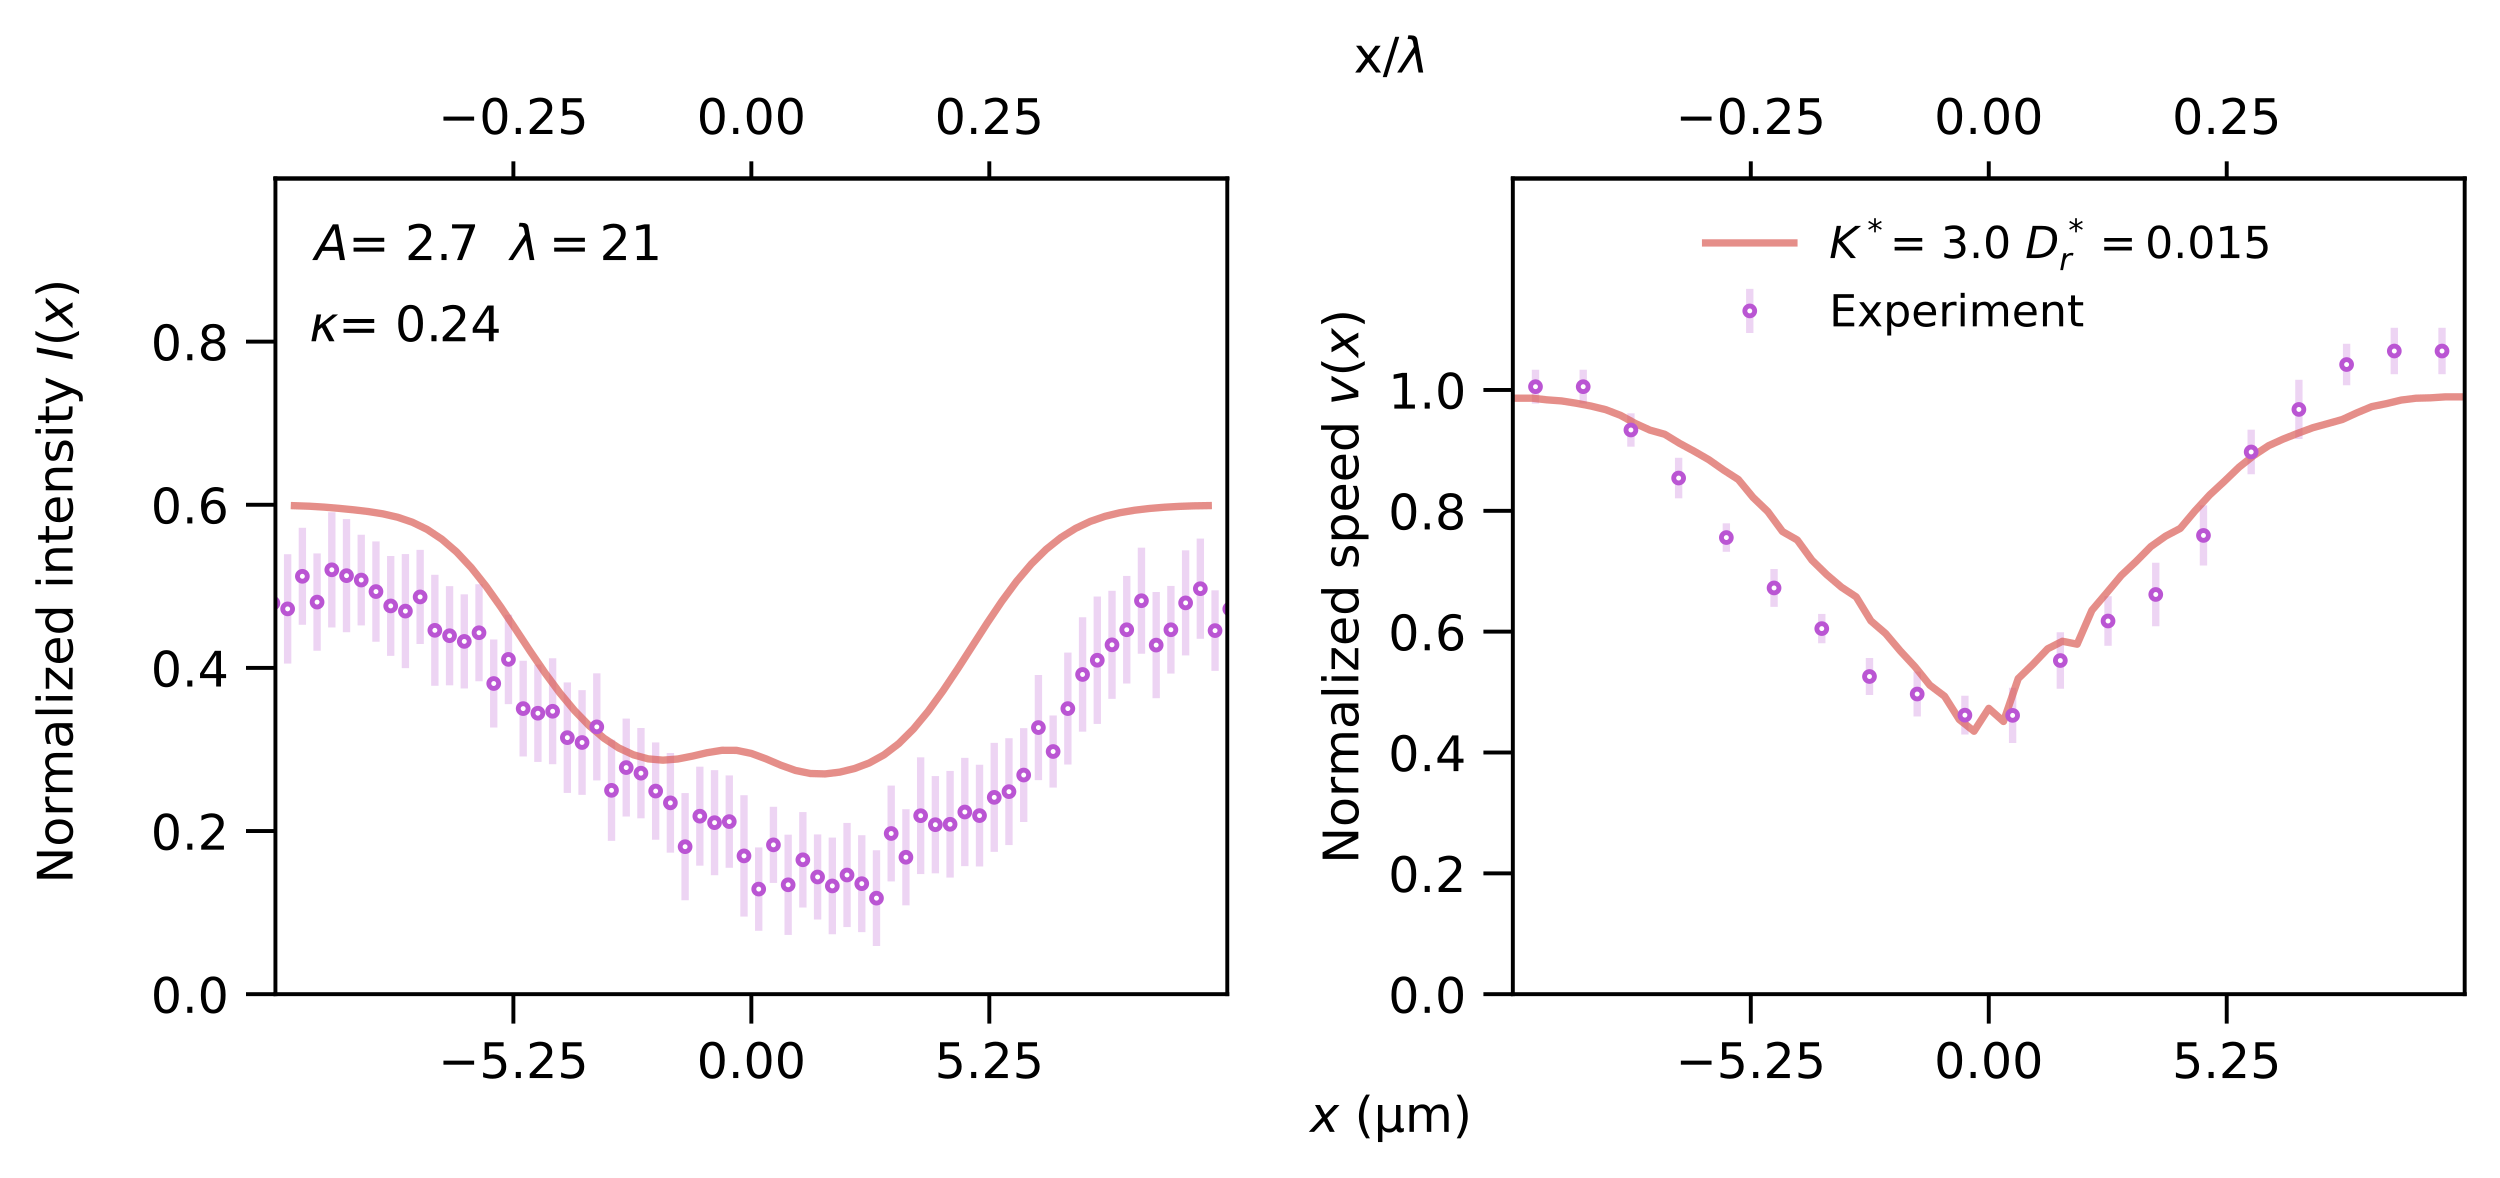 <?xml version="1.0" encoding="utf-8" standalone="no"?>
<!DOCTYPE svg PUBLIC "-//W3C//DTD SVG 1.1//EN"
  "http://www.w3.org/Graphics/SVG/1.1/DTD/svg11.dtd">
<!-- Created with matplotlib (https://matplotlib.org/) -->
<svg height="240.098pt" version="1.1" viewBox="0 0 509.76 240.098" width="509.76pt" xmlns="http://www.w3.org/2000/svg" xmlns:xlink="http://www.w3.org/1999/xlink">
 <defs>
  <style type="text/css">
*{stroke-linecap:butt;stroke-linejoin:round;}
  </style>
 </defs>
 <g id="figure_1">
  <g id="patch_1">
   <path d="M 0 240.098 
L 509.76 240.098 
L 509.76 0 
L 0 0 
z
" style="fill:#ffffff;"/>
  </g>
  <g id="axes_1">
   <g id="patch_2">
    <path d="M 56.16 202.718 
L 250.247 202.718 
L 250.247 36.398 
L 56.16 36.398 
z
" style="fill:#ffffff;"/>
   </g>
   <g id="axes_2">
    <g id="patch_3">
     <path d="M 56.16 36.398 
L 250.247 36.398 
L 250.247 36.398 
L 56.16 36.398 
z
" style="fill:#ffffff;"/>
    </g>
    <g id="matplotlib.axis_1">
     <g id="xtick_1">
      <g id="line2d_1">
       <defs>
        <path d="M 0 0 
L 0 -3.5 
" id="mcef8711be8" style="stroke:#000000;stroke-width:0.8;"/>
       </defs>
       <g>
        <use style="stroke:#000000;stroke-width:0.8;" x="104.682" xlink:href="#mcef8711be8" y="36.398"/>
       </g>
      </g>
      <g id="text_1">
       <!-- −0.25 -->
       <defs>
        <path d="M 10.594 35.5 
L 73.188 35.5 
L 73.188 27.203 
L 10.594 27.203 
z
" id="DejaVuSans-8722"/>
        <path d="M 31.781 66.406 
Q 24.172 66.406 20.328 58.906 
Q 16.5 51.422 16.5 36.375 
Q 16.5 21.391 20.328 13.891 
Q 24.172 6.391 31.781 6.391 
Q 39.453 6.391 43.281 13.891 
Q 47.125 21.391 47.125 36.375 
Q 47.125 51.422 43.281 58.906 
Q 39.453 66.406 31.781 66.406 
z
M 31.781 74.219 
Q 44.047 74.219 50.516 64.516 
Q 56.984 54.828 56.984 36.375 
Q 56.984 17.969 50.516 8.266 
Q 44.047 -1.422 31.781 -1.422 
Q 19.531 -1.422 13.062 8.266 
Q 6.594 17.969 6.594 36.375 
Q 6.594 54.828 13.062 64.516 
Q 19.531 74.219 31.781 74.219 
z
" id="DejaVuSans-48"/>
        <path d="M 10.688 12.406 
L 21 12.406 
L 21 0 
L 10.688 0 
z
" id="DejaVuSans-46"/>
        <path d="M 19.188 8.297 
L 53.609 8.297 
L 53.609 0 
L 7.328 0 
L 7.328 8.297 
Q 12.938 14.109 22.625 23.891 
Q 32.328 33.688 34.812 36.531 
Q 39.547 41.844 41.422 45.531 
Q 43.312 49.219 43.312 52.781 
Q 43.312 58.594 39.234 62.25 
Q 35.156 65.922 28.609 65.922 
Q 23.969 65.922 18.812 64.312 
Q 13.672 62.703 7.812 59.422 
L 7.812 69.391 
Q 13.766 71.781 18.938 73 
Q 24.125 74.219 28.422 74.219 
Q 39.75 74.219 46.484 68.547 
Q 53.219 62.891 53.219 53.422 
Q 53.219 48.922 51.531 44.891 
Q 49.859 40.875 45.406 35.406 
Q 44.188 33.984 37.641 27.219 
Q 31.109 20.453 19.188 8.297 
z
" id="DejaVuSans-50"/>
        <path d="M 10.797 72.906 
L 49.516 72.906 
L 49.516 64.594 
L 19.828 64.594 
L 19.828 46.734 
Q 21.969 47.469 24.109 47.828 
Q 26.266 48.188 28.422 48.188 
Q 40.625 48.188 47.75 41.5 
Q 54.891 34.812 54.891 23.391 
Q 54.891 11.625 47.562 5.094 
Q 40.234 -1.422 26.906 -1.422 
Q 22.312 -1.422 17.547 -0.641 
Q 12.797 0.141 7.719 1.703 
L 7.719 11.625 
Q 12.109 9.234 16.797 8.062 
Q 21.484 6.891 26.703 6.891 
Q 35.156 6.891 40.078 11.328 
Q 45.016 15.766 45.016 23.391 
Q 45.016 31 40.078 35.438 
Q 35.156 39.891 26.703 39.891 
Q 22.75 39.891 18.812 39.016 
Q 14.891 38.141 10.797 36.281 
z
" id="DejaVuSans-53"/>
       </defs>
       <g transform="translate(89.359 27.319)scale(0.1 -0.1)">
        <use xlink:href="#DejaVuSans-8722"/>
        <use x="83.789" xlink:href="#DejaVuSans-48"/>
        <use x="147.412" xlink:href="#DejaVuSans-46"/>
        <use x="179.199" xlink:href="#DejaVuSans-50"/>
        <use x="242.822" xlink:href="#DejaVuSans-53"/>
       </g>
      </g>
     </g>
     <g id="xtick_2">
      <g id="line2d_2">
       <g>
        <use style="stroke:#000000;stroke-width:0.8;" x="153.203" xlink:href="#mcef8711be8" y="36.398"/>
       </g>
      </g>
      <g id="text_2">
       <!-- 0.00 -->
       <g transform="translate(142.071 27.319)scale(0.1 -0.1)">
        <use xlink:href="#DejaVuSans-48"/>
        <use x="63.623" xlink:href="#DejaVuSans-46"/>
        <use x="95.41" xlink:href="#DejaVuSans-48"/>
        <use x="159.033" xlink:href="#DejaVuSans-48"/>
       </g>
      </g>
     </g>
     <g id="xtick_3">
      <g id="line2d_3">
       <g>
        <use style="stroke:#000000;stroke-width:0.8;" x="201.725" xlink:href="#mcef8711be8" y="36.398"/>
       </g>
      </g>
      <g id="text_3">
       <!-- 0.25 -->
       <g transform="translate(190.592 27.319)scale(0.1 -0.1)">
        <use xlink:href="#DejaVuSans-48"/>
        <use x="63.623" xlink:href="#DejaVuSans-46"/>
        <use x="95.41" xlink:href="#DejaVuSans-50"/>
        <use x="159.033" xlink:href="#DejaVuSans-53"/>
       </g>
      </g>
     </g>
    </g>
    <g id="matplotlib.axis_2"/>
    <g id="patch_4">
     <path d="M 56.16 36.398 
L 250.247 36.398 
" style="fill:none;stroke:#000000;stroke-linecap:square;stroke-linejoin:miter;stroke-width:0.8;"/>
    </g>
   </g>
   <g id="matplotlib.axis_3">
    <g id="xtick_4">
     <g id="line2d_4">
      <defs>
       <path d="M 0 0 
L 0 6 
" id="m4becf6e4d9" style="stroke:#000000;stroke-width:0.8;"/>
      </defs>
      <g>
       <use style="stroke:#000000;stroke-width:0.8;" x="104.682" xlink:href="#m4becf6e4d9" y="202.718"/>
      </g>
     </g>
     <g id="text_4">
      <!-- −5.25 -->
      <g transform="translate(89.359 219.817)scale(0.1 -0.1)">
       <use xlink:href="#DejaVuSans-8722"/>
       <use x="83.789" xlink:href="#DejaVuSans-53"/>
       <use x="147.412" xlink:href="#DejaVuSans-46"/>
       <use x="179.199" xlink:href="#DejaVuSans-50"/>
       <use x="242.822" xlink:href="#DejaVuSans-53"/>
      </g>
     </g>
    </g>
    <g id="xtick_5">
     <g id="line2d_5">
      <g>
       <use style="stroke:#000000;stroke-width:0.8;" x="153.203" xlink:href="#m4becf6e4d9" y="202.718"/>
      </g>
     </g>
     <g id="text_5">
      <!-- 0.00 -->
      <g transform="translate(142.071 219.817)scale(0.1 -0.1)">
       <use xlink:href="#DejaVuSans-48"/>
       <use x="63.623" xlink:href="#DejaVuSans-46"/>
       <use x="95.41" xlink:href="#DejaVuSans-48"/>
       <use x="159.033" xlink:href="#DejaVuSans-48"/>
      </g>
     </g>
    </g>
    <g id="xtick_6">
     <g id="line2d_6">
      <g>
       <use style="stroke:#000000;stroke-width:0.8;" x="201.725" xlink:href="#m4becf6e4d9" y="202.718"/>
      </g>
     </g>
     <g id="text_6">
      <!-- 5.25 -->
      <g transform="translate(190.592 219.817)scale(0.1 -0.1)">
       <use xlink:href="#DejaVuSans-53"/>
       <use x="63.623" xlink:href="#DejaVuSans-46"/>
       <use x="95.41" xlink:href="#DejaVuSans-50"/>
       <use x="159.033" xlink:href="#DejaVuSans-53"/>
      </g>
     </g>
    </g>
   </g>
   <g id="matplotlib.axis_4">
    <g id="ytick_1">
     <g id="line2d_7">
      <defs>
       <path d="M 0 0 
L -6 0 
" id="m806ccf8027" style="stroke:#000000;stroke-width:0.8;"/>
      </defs>
      <g>
       <use style="stroke:#000000;stroke-width:0.8;" x="56.16" xlink:href="#m806ccf8027" y="202.718"/>
      </g>
     </g>
     <g id="text_7">
      <!-- 0.0 -->
      <g transform="translate(30.757 206.518)scale(0.1 -0.1)">
       <use xlink:href="#DejaVuSans-48"/>
       <use x="63.623" xlink:href="#DejaVuSans-46"/>
       <use x="95.41" xlink:href="#DejaVuSans-48"/>
      </g>
     </g>
    </g>
    <g id="ytick_2">
     <g id="line2d_8">
      <g>
       <use style="stroke:#000000;stroke-width:0.8;" x="56.16" xlink:href="#m806ccf8027" y="169.454"/>
      </g>
     </g>
     <g id="text_8">
      <!-- 0.2 -->
      <g transform="translate(30.757 173.254)scale(0.1 -0.1)">
       <use xlink:href="#DejaVuSans-48"/>
       <use x="63.623" xlink:href="#DejaVuSans-46"/>
       <use x="95.41" xlink:href="#DejaVuSans-50"/>
      </g>
     </g>
    </g>
    <g id="ytick_3">
     <g id="line2d_9">
      <g>
       <use style="stroke:#000000;stroke-width:0.8;" x="56.16" xlink:href="#m806ccf8027" y="136.19"/>
      </g>
     </g>
     <g id="text_9">
      <!-- 0.4 -->
      <defs>
       <path d="M 37.797 64.312 
L 12.891 25.391 
L 37.797 25.391 
z
M 35.203 72.906 
L 47.609 72.906 
L 47.609 25.391 
L 58.016 25.391 
L 58.016 17.188 
L 47.609 17.188 
L 47.609 0 
L 37.797 0 
L 37.797 17.188 
L 4.891 17.188 
L 4.891 26.703 
z
" id="DejaVuSans-52"/>
      </defs>
      <g transform="translate(30.757 139.99)scale(0.1 -0.1)">
       <use xlink:href="#DejaVuSans-48"/>
       <use x="63.623" xlink:href="#DejaVuSans-46"/>
       <use x="95.41" xlink:href="#DejaVuSans-52"/>
      </g>
     </g>
    </g>
    <g id="ytick_4">
     <g id="line2d_10">
      <g>
       <use style="stroke:#000000;stroke-width:0.8;" x="56.16" xlink:href="#m806ccf8027" y="102.926"/>
      </g>
     </g>
     <g id="text_10">
      <!-- 0.6 -->
      <defs>
       <path d="M 33.016 40.375 
Q 26.375 40.375 22.484 35.828 
Q 18.609 31.297 18.609 23.391 
Q 18.609 15.531 22.484 10.953 
Q 26.375 6.391 33.016 6.391 
Q 39.656 6.391 43.531 10.953 
Q 47.406 15.531 47.406 23.391 
Q 47.406 31.297 43.531 35.828 
Q 39.656 40.375 33.016 40.375 
z
M 52.594 71.297 
L 52.594 62.312 
Q 48.875 64.062 45.094 64.984 
Q 41.312 65.922 37.594 65.922 
Q 27.828 65.922 22.672 59.328 
Q 17.531 52.734 16.797 39.406 
Q 19.672 43.656 24.016 45.922 
Q 28.375 48.188 33.594 48.188 
Q 44.578 48.188 50.953 41.516 
Q 57.328 34.859 57.328 23.391 
Q 57.328 12.156 50.688 5.359 
Q 44.047 -1.422 33.016 -1.422 
Q 20.359 -1.422 13.672 8.266 
Q 6.984 17.969 6.984 36.375 
Q 6.984 53.656 15.188 63.938 
Q 23.391 74.219 37.203 74.219 
Q 40.922 74.219 44.703 73.484 
Q 48.484 72.75 52.594 71.297 
z
" id="DejaVuSans-54"/>
      </defs>
      <g transform="translate(30.757 106.726)scale(0.1 -0.1)">
       <use xlink:href="#DejaVuSans-48"/>
       <use x="63.623" xlink:href="#DejaVuSans-46"/>
       <use x="95.41" xlink:href="#DejaVuSans-54"/>
      </g>
     </g>
    </g>
    <g id="ytick_5">
     <g id="line2d_11">
      <g>
       <use style="stroke:#000000;stroke-width:0.8;" x="56.16" xlink:href="#m806ccf8027" y="69.662"/>
      </g>
     </g>
     <g id="text_11">
      <!-- 0.8 -->
      <defs>
       <path d="M 31.781 34.625 
Q 24.75 34.625 20.719 30.859 
Q 16.703 27.094 16.703 20.516 
Q 16.703 13.922 20.719 10.156 
Q 24.75 6.391 31.781 6.391 
Q 38.812 6.391 42.859 10.172 
Q 46.922 13.969 46.922 20.516 
Q 46.922 27.094 42.891 30.859 
Q 38.875 34.625 31.781 34.625 
z
M 21.922 38.812 
Q 15.578 40.375 12.031 44.719 
Q 8.5 49.078 8.5 55.328 
Q 8.5 64.062 14.719 69.141 
Q 20.953 74.219 31.781 74.219 
Q 42.672 74.219 48.875 69.141 
Q 55.078 64.062 55.078 55.328 
Q 55.078 49.078 51.531 44.719 
Q 48 40.375 41.703 38.812 
Q 48.828 37.156 52.797 32.312 
Q 56.781 27.484 56.781 20.516 
Q 56.781 9.906 50.312 4.234 
Q 43.844 -1.422 31.781 -1.422 
Q 19.734 -1.422 13.25 4.234 
Q 6.781 9.906 6.781 20.516 
Q 6.781 27.484 10.781 32.312 
Q 14.797 37.156 21.922 38.812 
z
M 18.312 54.391 
Q 18.312 48.734 21.844 45.562 
Q 25.391 42.391 31.781 42.391 
Q 38.141 42.391 41.719 45.562 
Q 45.312 48.734 45.312 54.391 
Q 45.312 60.062 41.719 63.234 
Q 38.141 66.406 31.781 66.406 
Q 25.391 66.406 21.844 63.234 
Q 18.312 60.062 18.312 54.391 
z
" id="DejaVuSans-56"/>
      </defs>
      <g transform="translate(30.757 73.462)scale(0.1 -0.1)">
       <use xlink:href="#DejaVuSans-48"/>
       <use x="63.623" xlink:href="#DejaVuSans-46"/>
       <use x="95.41" xlink:href="#DejaVuSans-56"/>
      </g>
     </g>
    </g>
   </g>
   <g id="LineCollection_1">
    <path clip-path="url(#p8203842770)" d="M 52.648 128.921 
L 52.648 111.924 
" style="fill:none;stroke:#ba55d3;stroke-opacity:0.25;stroke-width:1.5;"/>
    <path clip-path="url(#p8203842770)" d="M 55.65 132.837 
L 55.65 113.149 
" style="fill:none;stroke:#ba55d3;stroke-opacity:0.25;stroke-width:1.5;"/>
    <path clip-path="url(#p8203842770)" d="M 58.651 135.309 
L 58.651 112.998 
" style="fill:none;stroke:#ba55d3;stroke-opacity:0.25;stroke-width:1.5;"/>
    <path clip-path="url(#p8203842770)" d="M 61.653 127.402 
L 61.653 107.619 
" style="fill:none;stroke:#ba55d3;stroke-opacity:0.25;stroke-width:1.5;"/>
    <path clip-path="url(#p8203842770)" d="M 64.655 132.692 
L 64.655 112.845 
" style="fill:none;stroke:#ba55d3;stroke-opacity:0.25;stroke-width:1.5;"/>
    <path clip-path="url(#p8203842770)" d="M 67.656 127.938 
L 67.656 104.433 
" style="fill:none;stroke:#ba55d3;stroke-opacity:0.25;stroke-width:1.5;"/>
    <path clip-path="url(#p8203842770)" d="M 70.658 128.913 
L 70.658 105.844 
" style="fill:none;stroke:#ba55d3;stroke-opacity:0.25;stroke-width:1.5;"/>
    <path clip-path="url(#p8203842770)" d="M 73.66 127.515 
L 73.66 109.033 
" style="fill:none;stroke:#ba55d3;stroke-opacity:0.25;stroke-width:1.5;"/>
    <path clip-path="url(#p8203842770)" d="M 76.661 130.851 
L 76.661 110.393 
" style="fill:none;stroke:#ba55d3;stroke-opacity:0.25;stroke-width:1.5;"/>
    <path clip-path="url(#p8203842770)" d="M 79.663 133.73 
L 79.663 113.37 
" style="fill:none;stroke:#ba55d3;stroke-opacity:0.25;stroke-width:1.5;"/>
    <path clip-path="url(#p8203842770)" d="M 82.665 136.236 
L 82.665 112.978 
" style="fill:none;stroke:#ba55d3;stroke-opacity:0.25;stroke-width:1.5;"/>
    <path clip-path="url(#p8203842770)" d="M 85.666 131.309 
L 85.666 112.12 
" style="fill:none;stroke:#ba55d3;stroke-opacity:0.25;stroke-width:1.5;"/>
    <path clip-path="url(#p8203842770)" d="M 88.668 139.839 
L 88.668 117.21 
" style="fill:none;stroke:#ba55d3;stroke-opacity:0.25;stroke-width:1.5;"/>
    <path clip-path="url(#p8203842770)" d="M 91.669 139.737 
L 91.669 119.509 
" style="fill:none;stroke:#ba55d3;stroke-opacity:0.25;stroke-width:1.5;"/>
    <path clip-path="url(#p8203842770)" d="M 94.671 140.377 
L 94.671 121.19 
" style="fill:none;stroke:#ba55d3;stroke-opacity:0.25;stroke-width:1.5;"/>
    <path clip-path="url(#p8203842770)" d="M 97.673 138.912 
L 97.673 119.126 
" style="fill:none;stroke:#ba55d3;stroke-opacity:0.25;stroke-width:1.5;"/>
    <path clip-path="url(#p8203842770)" d="M 100.674 148.349 
L 100.674 130.393 
" style="fill:none;stroke:#ba55d3;stroke-opacity:0.25;stroke-width:1.5;"/>
    <path clip-path="url(#p8203842770)" d="M 103.676 143.572 
L 103.676 125.33 
" style="fill:none;stroke:#ba55d3;stroke-opacity:0.25;stroke-width:1.5;"/>
    <path clip-path="url(#p8203842770)" d="M 106.678 154.247 
L 106.678 134.725 
" style="fill:none;stroke:#ba55d3;stroke-opacity:0.25;stroke-width:1.5;"/>
    <path clip-path="url(#p8203842770)" d="M 109.679 155.362 
L 109.679 135.495 
" style="fill:none;stroke:#ba55d3;stroke-opacity:0.25;stroke-width:1.5;"/>
    <path clip-path="url(#p8203842770)" d="M 112.681 155.827 
L 112.681 134.228 
" style="fill:none;stroke:#ba55d3;stroke-opacity:0.25;stroke-width:1.5;"/>
    <path clip-path="url(#p8203842770)" d="M 115.683 161.681 
L 115.683 139.14 
" style="fill:none;stroke:#ba55d3;stroke-opacity:0.25;stroke-width:1.5;"/>
    <path clip-path="url(#p8203842770)" d="M 118.684 162.082 
L 118.684 140.716 
" style="fill:none;stroke:#ba55d3;stroke-opacity:0.25;stroke-width:1.5;"/>
    <path clip-path="url(#p8203842770)" d="M 121.686 159.132 
L 121.686 137.293 
" style="fill:none;stroke:#ba55d3;stroke-opacity:0.25;stroke-width:1.5;"/>
    <path clip-path="url(#p8203842770)" d="M 124.688 171.451 
L 124.688 150.85 
" style="fill:none;stroke:#ba55d3;stroke-opacity:0.25;stroke-width:1.5;"/>
    <path clip-path="url(#p8203842770)" d="M 127.689 166.497 
L 127.689 146.528 
" style="fill:none;stroke:#ba55d3;stroke-opacity:0.25;stroke-width:1.5;"/>
    <path clip-path="url(#p8203842770)" d="M 130.691 166.865 
L 130.691 148.445 
" style="fill:none;stroke:#ba55d3;stroke-opacity:0.25;stroke-width:1.5;"/>
    <path clip-path="url(#p8203842770)" d="M 133.693 171.23 
L 133.693 151.375 
" style="fill:none;stroke:#ba55d3;stroke-opacity:0.25;stroke-width:1.5;"/>
    <path clip-path="url(#p8203842770)" d="M 136.694 173.867 
L 136.694 153.54 
" style="fill:none;stroke:#ba55d3;stroke-opacity:0.25;stroke-width:1.5;"/>
    <path clip-path="url(#p8203842770)" d="M 139.696 183.574 
L 139.696 161.716 
" style="fill:none;stroke:#ba55d3;stroke-opacity:0.25;stroke-width:1.5;"/>
    <path clip-path="url(#p8203842770)" d="M 142.698 176.512 
L 142.698 156.333 
" style="fill:none;stroke:#ba55d3;stroke-opacity:0.25;stroke-width:1.5;"/>
    <path clip-path="url(#p8203842770)" d="M 145.699 178.455 
L 145.699 157.032 
" style="fill:none;stroke:#ba55d3;stroke-opacity:0.25;stroke-width:1.5;"/>
    <path clip-path="url(#p8203842770)" d="M 148.701 176.949 
L 148.701 158.101 
" style="fill:none;stroke:#ba55d3;stroke-opacity:0.25;stroke-width:1.5;"/>
    <path clip-path="url(#p8203842770)" d="M 151.703 186.895 
L 151.703 162.143 
" style="fill:none;stroke:#ba55d3;stroke-opacity:0.25;stroke-width:1.5;"/>
    <path clip-path="url(#p8203842770)" d="M 154.704 189.792 
L 154.704 172.787 
" style="fill:none;stroke:#ba55d3;stroke-opacity:0.25;stroke-width:1.5;"/>
    <path clip-path="url(#p8203842770)" d="M 157.706 180.033 
L 157.706 164.507 
" style="fill:none;stroke:#ba55d3;stroke-opacity:0.25;stroke-width:1.5;"/>
    <path clip-path="url(#p8203842770)" d="M 160.708 190.639 
L 160.708 170.187 
" style="fill:none;stroke:#ba55d3;stroke-opacity:0.25;stroke-width:1.5;"/>
    <path clip-path="url(#p8203842770)" d="M 163.709 185.043 
L 163.709 165.585 
" style="fill:none;stroke:#ba55d3;stroke-opacity:0.25;stroke-width:1.5;"/>
    <path clip-path="url(#p8203842770)" d="M 166.711 187.503 
L 166.711 170.142 
" style="fill:none;stroke:#ba55d3;stroke-opacity:0.25;stroke-width:1.5;"/>
    <path clip-path="url(#p8203842770)" d="M 169.713 190.502 
L 169.713 170.79 
" style="fill:none;stroke:#ba55d3;stroke-opacity:0.25;stroke-width:1.5;"/>
    <path clip-path="url(#p8203842770)" d="M 172.714 189.032 
L 172.714 167.801 
" style="fill:none;stroke:#ba55d3;stroke-opacity:0.25;stroke-width:1.5;"/>
    <path clip-path="url(#p8203842770)" d="M 175.716 190.068 
L 175.716 170.301 
" style="fill:none;stroke:#ba55d3;stroke-opacity:0.25;stroke-width:1.5;"/>
    <path clip-path="url(#p8203842770)" d="M 178.718 192.893 
L 178.718 173.379 
" style="fill:none;stroke:#ba55d3;stroke-opacity:0.25;stroke-width:1.5;"/>
    <path clip-path="url(#p8203842770)" d="M 181.719 179.719 
L 181.719 160.188 
" style="fill:none;stroke:#ba55d3;stroke-opacity:0.25;stroke-width:1.5;"/>
    <path clip-path="url(#p8203842770)" d="M 184.721 184.596 
L 184.721 164.997 
" style="fill:none;stroke:#ba55d3;stroke-opacity:0.25;stroke-width:1.5;"/>
    <path clip-path="url(#p8203842770)" d="M 187.723 178.223 
L 187.723 154.423 
" style="fill:none;stroke:#ba55d3;stroke-opacity:0.25;stroke-width:1.5;"/>
    <path clip-path="url(#p8203842770)" d="M 190.724 178.071 
L 190.724 158.246 
" style="fill:none;stroke:#ba55d3;stroke-opacity:0.25;stroke-width:1.5;"/>
    <path clip-path="url(#p8203842770)" d="M 193.726 178.945 
L 193.726 157.194 
" style="fill:none;stroke:#ba55d3;stroke-opacity:0.25;stroke-width:1.5;"/>
    <path clip-path="url(#p8203842770)" d="M 196.728 176.61 
L 196.728 154.538 
" style="fill:none;stroke:#ba55d3;stroke-opacity:0.25;stroke-width:1.5;"/>
    <path clip-path="url(#p8203842770)" d="M 199.729 176.671 
L 199.729 155.938 
" style="fill:none;stroke:#ba55d3;stroke-opacity:0.25;stroke-width:1.5;"/>
    <path clip-path="url(#p8203842770)" d="M 202.731 173.697 
L 202.731 151.472 
" style="fill:none;stroke:#ba55d3;stroke-opacity:0.25;stroke-width:1.5;"/>
    <path clip-path="url(#p8203842770)" d="M 205.732 172.31 
L 205.732 150.528 
" style="fill:none;stroke:#ba55d3;stroke-opacity:0.25;stroke-width:1.5;"/>
    <path clip-path="url(#p8203842770)" d="M 208.734 167.604 
L 208.734 148.466 
" style="fill:none;stroke:#ba55d3;stroke-opacity:0.25;stroke-width:1.5;"/>
    <path clip-path="url(#p8203842770)" d="M 211.736 159.071 
L 211.736 137.636 
" style="fill:none;stroke:#ba55d3;stroke-opacity:0.25;stroke-width:1.5;"/>
    <path clip-path="url(#p8203842770)" d="M 214.737 160.59 
L 214.737 145.882 
" style="fill:none;stroke:#ba55d3;stroke-opacity:0.25;stroke-width:1.5;"/>
    <path clip-path="url(#p8203842770)" d="M 217.739 155.897 
L 217.739 133.073 
" style="fill:none;stroke:#ba55d3;stroke-opacity:0.25;stroke-width:1.5;"/>
    <path clip-path="url(#p8203842770)" d="M 220.741 149.187 
L 220.741 125.867 
" style="fill:none;stroke:#ba55d3;stroke-opacity:0.25;stroke-width:1.5;"/>
    <path clip-path="url(#p8203842770)" d="M 223.742 147.613 
L 223.742 121.631 
" style="fill:none;stroke:#ba55d3;stroke-opacity:0.25;stroke-width:1.5;"/>
    <path clip-path="url(#p8203842770)" d="M 226.744 142.508 
L 226.744 120.463 
" style="fill:none;stroke:#ba55d3;stroke-opacity:0.25;stroke-width:1.5;"/>
    <path clip-path="url(#p8203842770)" d="M 229.746 139.38 
L 229.746 117.438 
" style="fill:none;stroke:#ba55d3;stroke-opacity:0.25;stroke-width:1.5;"/>
    <path clip-path="url(#p8203842770)" d="M 232.747 133.303 
L 232.747 111.675 
" style="fill:none;stroke:#ba55d3;stroke-opacity:0.25;stroke-width:1.5;"/>
    <path clip-path="url(#p8203842770)" d="M 235.749 142.359 
L 235.749 120.714 
" style="fill:none;stroke:#ba55d3;stroke-opacity:0.25;stroke-width:1.5;"/>
    <path clip-path="url(#p8203842770)" d="M 238.751 137.345 
L 238.751 119.474 
" style="fill:none;stroke:#ba55d3;stroke-opacity:0.25;stroke-width:1.5;"/>
    <path clip-path="url(#p8203842770)" d="M 241.752 133.644 
L 241.752 112.218 
" style="fill:none;stroke:#ba55d3;stroke-opacity:0.25;stroke-width:1.5;"/>
    <path clip-path="url(#p8203842770)" d="M 244.754 130.249 
L 244.754 109.825 
" style="fill:none;stroke:#ba55d3;stroke-opacity:0.25;stroke-width:1.5;"/>
    <path clip-path="url(#p8203842770)" d="M 247.756 136.788 
L 247.756 120.375 
" style="fill:none;stroke:#ba55d3;stroke-opacity:0.25;stroke-width:1.5;"/>
    <path clip-path="url(#p8203842770)" d="M 250.757 135.667 
L 250.757 112.688 
" style="fill:none;stroke:#ba55d3;stroke-opacity:0.25;stroke-width:1.5;"/>
    <path clip-path="url(#p8203842770)" d="M 253.759 130.891 
L 253.759 107.651 
" style="fill:none;stroke:#ba55d3;stroke-opacity:0.25;stroke-width:1.5;"/>
   </g>
   <g id="line2d_12">
    <path clip-path="url(#p8203842770)" d="M 60.042 103.115 
L 63.047 103.217 
L 66.052 103.401 
L 69.057 103.651 
L 72.063 103.947 
L 75.068 104.302 
L 78.073 104.775 
L 81.078 105.465 
L 84.083 106.486 
L 87.089 107.951 
L 90.094 109.95 
L 93.099 112.548 
L 96.104 115.76 
L 99.11 119.54 
L 102.115 123.77 
L 105.12 128.268 
L 108.125 132.818 
L 111.13 137.211 
L 114.136 141.274 
L 117.141 144.888 
L 120.146 147.985 
L 123.151 150.532 
L 126.157 152.511 
L 129.162 153.912 
L 132.167 154.736 
L 135.172 155.001 
L 138.177 154.767 
L 141.183 154.177 
L 144.188 153.477 
L 147.193 152.99 
L 150.198 153.002 
L 153.203 153.627 
L 156.209 154.743 
L 159.214 156.028 
L 162.219 157.106 
L 165.224 157.718 
L 168.23 157.803 
L 171.235 157.44 
L 174.24 156.706 
L 177.245 155.572 
L 180.25 153.92 
L 183.256 151.626 
L 186.261 148.64 
L 189.266 145.013 
L 192.271 140.873 
L 195.277 136.383 
L 198.282 131.713 
L 201.287 127.047 
L 204.292 122.587 
L 207.297 118.522 
L 210.303 114.982 
L 213.308 112.02 
L 216.313 109.621 
L 219.318 107.739 
L 222.323 106.315 
L 225.329 105.279 
L 228.334 104.547 
L 231.339 104.037 
L 234.344 103.681 
L 237.35 103.43 
L 240.355 103.257 
L 243.36 103.146 
L 246.365 103.096 
" style="fill:none;stroke:#db5f57;stroke-linecap:square;stroke-opacity:0.7;stroke-width:1.5;"/>
   </g>
   <g id="line2d_13">
    <defs>
     <path d="M 0 1 
C 0.265 1 0.52 0.895 0.707 0.707 
C 0.895 0.52 1 0.265 1 0 
C 1 -0.265 0.895 -0.52 0.707 -0.707 
C 0.52 -0.895 0.265 -1 0 -1 
C -0.265 -1 -0.52 -0.895 -0.707 -0.707 
C -0.895 -0.52 -1 -0.265 -1 0 
C -1 0.265 -0.895 0.52 -0.707 0.707 
C -0.52 0.895 -0.265 1 0 1 
z
" id="mf4cbb58295" style="stroke:#ba55d3;"/>
    </defs>
    <g clip-path="url(#p8203842770)">
     <use style="fill:#ffffff;stroke:#ba55d3;" x="52.648" xlink:href="#mf4cbb58295" y="120.423"/>
     <use style="fill:#ffffff;stroke:#ba55d3;" x="55.65" xlink:href="#mf4cbb58295" y="122.993"/>
     <use style="fill:#ffffff;stroke:#ba55d3;" x="58.651" xlink:href="#mf4cbb58295" y="124.154"/>
     <use style="fill:#ffffff;stroke:#ba55d3;" x="61.653" xlink:href="#mf4cbb58295" y="117.51"/>
     <use style="fill:#ffffff;stroke:#ba55d3;" x="64.655" xlink:href="#mf4cbb58295" y="122.769"/>
     <use style="fill:#ffffff;stroke:#ba55d3;" x="67.656" xlink:href="#mf4cbb58295" y="116.186"/>
     <use style="fill:#ffffff;stroke:#ba55d3;" x="70.658" xlink:href="#mf4cbb58295" y="117.379"/>
     <use style="fill:#ffffff;stroke:#ba55d3;" x="73.66" xlink:href="#mf4cbb58295" y="118.274"/>
     <use style="fill:#ffffff;stroke:#ba55d3;" x="76.661" xlink:href="#mf4cbb58295" y="120.622"/>
     <use style="fill:#ffffff;stroke:#ba55d3;" x="79.663" xlink:href="#mf4cbb58295" y="123.55"/>
     <use style="fill:#ffffff;stroke:#ba55d3;" x="82.665" xlink:href="#mf4cbb58295" y="124.607"/>
     <use style="fill:#ffffff;stroke:#ba55d3;" x="85.666" xlink:href="#mf4cbb58295" y="121.714"/>
     <use style="fill:#ffffff;stroke:#ba55d3;" x="88.668" xlink:href="#mf4cbb58295" y="128.524"/>
     <use style="fill:#ffffff;stroke:#ba55d3;" x="91.669" xlink:href="#mf4cbb58295" y="129.623"/>
     <use style="fill:#ffffff;stroke:#ba55d3;" x="94.671" xlink:href="#mf4cbb58295" y="130.784"/>
     <use style="fill:#ffffff;stroke:#ba55d3;" x="97.673" xlink:href="#mf4cbb58295" y="129.019"/>
     <use style="fill:#ffffff;stroke:#ba55d3;" x="100.674" xlink:href="#mf4cbb58295" y="139.371"/>
     <use style="fill:#ffffff;stroke:#ba55d3;" x="103.676" xlink:href="#mf4cbb58295" y="134.451"/>
     <use style="fill:#ffffff;stroke:#ba55d3;" x="106.678" xlink:href="#mf4cbb58295" y="144.486"/>
     <use style="fill:#ffffff;stroke:#ba55d3;" x="109.679" xlink:href="#mf4cbb58295" y="145.428"/>
     <use style="fill:#ffffff;stroke:#ba55d3;" x="112.681" xlink:href="#mf4cbb58295" y="145.027"/>
     <use style="fill:#ffffff;stroke:#ba55d3;" x="115.683" xlink:href="#mf4cbb58295" y="150.411"/>
     <use style="fill:#ffffff;stroke:#ba55d3;" x="118.684" xlink:href="#mf4cbb58295" y="151.399"/>
     <use style="fill:#ffffff;stroke:#ba55d3;" x="121.686" xlink:href="#mf4cbb58295" y="148.213"/>
     <use style="fill:#ffffff;stroke:#ba55d3;" x="124.688" xlink:href="#mf4cbb58295" y="161.15"/>
     <use style="fill:#ffffff;stroke:#ba55d3;" x="127.689" xlink:href="#mf4cbb58295" y="156.512"/>
     <use style="fill:#ffffff;stroke:#ba55d3;" x="130.691" xlink:href="#mf4cbb58295" y="157.655"/>
     <use style="fill:#ffffff;stroke:#ba55d3;" x="133.693" xlink:href="#mf4cbb58295" y="161.302"/>
     <use style="fill:#ffffff;stroke:#ba55d3;" x="136.694" xlink:href="#mf4cbb58295" y="163.704"/>
     <use style="fill:#ffffff;stroke:#ba55d3;" x="139.696" xlink:href="#mf4cbb58295" y="172.645"/>
     <use style="fill:#ffffff;stroke:#ba55d3;" x="142.698" xlink:href="#mf4cbb58295" y="166.422"/>
     <use style="fill:#ffffff;stroke:#ba55d3;" x="145.699" xlink:href="#mf4cbb58295" y="167.744"/>
     <use style="fill:#ffffff;stroke:#ba55d3;" x="148.701" xlink:href="#mf4cbb58295" y="167.525"/>
     <use style="fill:#ffffff;stroke:#ba55d3;" x="151.703" xlink:href="#mf4cbb58295" y="174.519"/>
     <use style="fill:#ffffff;stroke:#ba55d3;" x="154.704" xlink:href="#mf4cbb58295" y="181.289"/>
     <use style="fill:#ffffff;stroke:#ba55d3;" x="157.706" xlink:href="#mf4cbb58295" y="172.27"/>
     <use style="fill:#ffffff;stroke:#ba55d3;" x="160.708" xlink:href="#mf4cbb58295" y="180.413"/>
     <use style="fill:#ffffff;stroke:#ba55d3;" x="163.709" xlink:href="#mf4cbb58295" y="175.314"/>
     <use style="fill:#ffffff;stroke:#ba55d3;" x="166.711" xlink:href="#mf4cbb58295" y="178.822"/>
     <use style="fill:#ffffff;stroke:#ba55d3;" x="169.713" xlink:href="#mf4cbb58295" y="180.646"/>
     <use style="fill:#ffffff;stroke:#ba55d3;" x="172.714" xlink:href="#mf4cbb58295" y="178.416"/>
     <use style="fill:#ffffff;stroke:#ba55d3;" x="175.716" xlink:href="#mf4cbb58295" y="180.184"/>
     <use style="fill:#ffffff;stroke:#ba55d3;" x="178.718" xlink:href="#mf4cbb58295" y="183.136"/>
     <use style="fill:#ffffff;stroke:#ba55d3;" x="181.719" xlink:href="#mf4cbb58295" y="169.953"/>
     <use style="fill:#ffffff;stroke:#ba55d3;" x="184.721" xlink:href="#mf4cbb58295" y="174.797"/>
     <use style="fill:#ffffff;stroke:#ba55d3;" x="187.723" xlink:href="#mf4cbb58295" y="166.323"/>
     <use style="fill:#ffffff;stroke:#ba55d3;" x="190.724" xlink:href="#mf4cbb58295" y="168.159"/>
     <use style="fill:#ffffff;stroke:#ba55d3;" x="193.726" xlink:href="#mf4cbb58295" y="168.069"/>
     <use style="fill:#ffffff;stroke:#ba55d3;" x="196.728" xlink:href="#mf4cbb58295" y="165.574"/>
     <use style="fill:#ffffff;stroke:#ba55d3;" x="199.729" xlink:href="#mf4cbb58295" y="166.304"/>
     <use style="fill:#ffffff;stroke:#ba55d3;" x="202.731" xlink:href="#mf4cbb58295" y="162.585"/>
     <use style="fill:#ffffff;stroke:#ba55d3;" x="205.732" xlink:href="#mf4cbb58295" y="161.419"/>
     <use style="fill:#ffffff;stroke:#ba55d3;" x="208.734" xlink:href="#mf4cbb58295" y="158.035"/>
     <use style="fill:#ffffff;stroke:#ba55d3;" x="211.736" xlink:href="#mf4cbb58295" y="148.353"/>
     <use style="fill:#ffffff;stroke:#ba55d3;" x="214.737" xlink:href="#mf4cbb58295" y="153.236"/>
     <use style="fill:#ffffff;stroke:#ba55d3;" x="217.739" xlink:href="#mf4cbb58295" y="144.485"/>
     <use style="fill:#ffffff;stroke:#ba55d3;" x="220.741" xlink:href="#mf4cbb58295" y="137.527"/>
     <use style="fill:#ffffff;stroke:#ba55d3;" x="223.742" xlink:href="#mf4cbb58295" y="134.622"/>
     <use style="fill:#ffffff;stroke:#ba55d3;" x="226.744" xlink:href="#mf4cbb58295" y="131.485"/>
     <use style="fill:#ffffff;stroke:#ba55d3;" x="229.746" xlink:href="#mf4cbb58295" y="128.409"/>
     <use style="fill:#ffffff;stroke:#ba55d3;" x="232.747" xlink:href="#mf4cbb58295" y="122.489"/>
     <use style="fill:#ffffff;stroke:#ba55d3;" x="235.749" xlink:href="#mf4cbb58295" y="131.537"/>
     <use style="fill:#ffffff;stroke:#ba55d3;" x="238.751" xlink:href="#mf4cbb58295" y="128.41"/>
     <use style="fill:#ffffff;stroke:#ba55d3;" x="241.752" xlink:href="#mf4cbb58295" y="122.931"/>
     <use style="fill:#ffffff;stroke:#ba55d3;" x="244.754" xlink:href="#mf4cbb58295" y="120.037"/>
     <use style="fill:#ffffff;stroke:#ba55d3;" x="247.756" xlink:href="#mf4cbb58295" y="128.581"/>
     <use style="fill:#ffffff;stroke:#ba55d3;" x="250.757" xlink:href="#mf4cbb58295" y="124.178"/>
     <use style="fill:#ffffff;stroke:#ba55d3;" x="253.759" xlink:href="#mf4cbb58295" y="119.271"/>
    </g>
   </g>
   <g id="patch_5">
    <path d="M 56.16 202.718 
L 56.16 36.398 
" style="fill:none;stroke:#000000;stroke-linecap:square;stroke-linejoin:miter;stroke-width:0.8;"/>
   </g>
   <g id="patch_6">
    <path d="M 250.247 202.718 
L 250.247 36.398 
" style="fill:none;stroke:#000000;stroke-linecap:square;stroke-linejoin:miter;stroke-width:0.8;"/>
   </g>
   <g id="patch_7">
    <path d="M 56.16 202.718 
L 250.247 202.718 
" style="fill:none;stroke:#000000;stroke-linecap:square;stroke-linejoin:miter;stroke-width:0.8;"/>
   </g>
   <g id="patch_8">
    <path d="M 56.16 36.398 
L 250.247 36.398 
" style="fill:none;stroke:#000000;stroke-linecap:square;stroke-linejoin:miter;stroke-width:0.8;"/>
   </g>
   <g id="text_12">
    <!--  $A$= 2.7  $\lambda=$21 -->
    <defs>
     <path id="DejaVuSans-32"/>
     <path d="M 36.812 72.906 
L 48 72.906 
L 61.531 0 
L 51.219 0 
L 48.188 18.703 
L 15.375 18.703 
L 5.078 0 
L -5.328 0 
z
M 40.375 63.188 
L 19.922 26.906 
L 46.688 26.906 
z
" id="DejaVuSans-Oblique-65"/>
     <path d="M 10.594 45.406 
L 73.188 45.406 
L 73.188 37.203 
L 10.594 37.203 
z
M 10.594 25.484 
L 73.188 25.484 
L 73.188 17.188 
L 10.594 17.188 
z
" id="DejaVuSans-61"/>
     <path d="M 8.203 72.906 
L 55.078 72.906 
L 55.078 68.703 
L 28.609 0 
L 18.312 0 
L 43.219 64.594 
L 8.203 64.594 
z
" id="DejaVuSans-55"/>
     <path d="M 36.719 67.438 
L 48.828 0 
L 39.312 0 
L 31.844 40.438 
L 5.125 0 
L -4.391 0 
L 29.734 52.438 
L 28.031 62.109 
Q 26.953 68.266 21.734 68.266 
L 17.047 68.266 
L 18.5 75.984 
L 24.219 75.875 
Q 35.203 75.734 36.719 67.438 
z
" id="DejaVuSans-Oblique-955"/>
     <path d="M 12.406 8.297 
L 28.516 8.297 
L 28.516 63.922 
L 10.984 60.406 
L 10.984 69.391 
L 28.422 72.906 
L 38.281 72.906 
L 38.281 8.297 
L 54.391 8.297 
L 54.391 0 
L 12.406 0 
z
" id="DejaVuSans-49"/>
    </defs>
    <g transform="translate(61.012 53.03)scale(0.1 -0.1)">
     <use transform="translate(0 0.016)" xlink:href="#DejaVuSans-32"/>
     <use transform="translate(31.787 0.016)" xlink:href="#DejaVuSans-Oblique-65"/>
     <use transform="translate(100.195 0.016)" xlink:href="#DejaVuSans-61"/>
     <use transform="translate(183.984 0.016)" xlink:href="#DejaVuSans-32"/>
     <use transform="translate(215.771 0.016)" xlink:href="#DejaVuSans-50"/>
     <use transform="translate(279.395 0.016)" xlink:href="#DejaVuSans-46"/>
     <use transform="translate(303.432 0.016)" xlink:href="#DejaVuSans-55"/>
     <use transform="translate(367.055 0.016)" xlink:href="#DejaVuSans-32"/>
     <use transform="translate(398.842 0.016)" xlink:href="#DejaVuSans-32"/>
     <use transform="translate(430.629 0.016)" xlink:href="#DejaVuSans-Oblique-955"/>
     <use transform="translate(509.291 0.016)" xlink:href="#DejaVuSans-61"/>
     <use transform="translate(612.562 0.016)" xlink:href="#DejaVuSans-50"/>
     <use transform="translate(676.186 0.016)" xlink:href="#DejaVuSans-49"/>
    </g>
   </g>
   <g id="text_13">
    <!-- $\kappa$= 0.24 -->
    <defs>
     <path d="M 14.656 54.688 
L 23.922 54.688 
L 19.484 31.984 
L 47.516 54.688 
L 58.453 54.688 
L 32.906 34.078 
L 51.172 0 
L 40.188 0 
L 25.438 28.219 
L 17.531 21.922 
L 13.281 0 
L 4 0 
z
" id="DejaVuSans-Oblique-954"/>
    </defs>
    <g transform="translate(63.092 69.662)scale(0.1 -0.1)">
     <use transform="translate(0 0.781)" xlink:href="#DejaVuSans-Oblique-954"/>
     <use transform="translate(58.936 0.781)" xlink:href="#DejaVuSans-61"/>
     <use transform="translate(142.725 0.781)" xlink:href="#DejaVuSans-32"/>
     <use transform="translate(174.512 0.781)" xlink:href="#DejaVuSans-48"/>
     <use transform="translate(238.135 0.781)" xlink:href="#DejaVuSans-46"/>
     <use transform="translate(264.422 0.781)" xlink:href="#DejaVuSans-50"/>
     <use transform="translate(328.045 0.781)" xlink:href="#DejaVuSans-52"/>
    </g>
   </g>
  </g>
  <g id="axes_3">
   <g id="patch_9">
    <path d="M 308.473 202.718 
L 502.56 202.718 
L 502.56 36.398 
L 308.473 36.398 
z
" style="fill:#ffffff;"/>
   </g>
   <g id="axes_4">
    <g id="patch_10">
     <path d="M 308.473 36.398 
L 502.56 36.398 
L 502.56 36.398 
L 308.473 36.398 
z
" style="fill:#ffffff;"/>
    </g>
    <g id="matplotlib.axis_5">
     <g id="xtick_7">
      <g id="line2d_14">
       <g>
        <use style="stroke:#000000;stroke-width:0.8;" x="356.995" xlink:href="#mcef8711be8" y="36.398"/>
       </g>
      </g>
      <g id="text_14">
       <!-- −0.25 -->
       <g transform="translate(341.672 27.319)scale(0.1 -0.1)">
        <use xlink:href="#DejaVuSans-8722"/>
        <use x="83.789" xlink:href="#DejaVuSans-48"/>
        <use x="147.412" xlink:href="#DejaVuSans-46"/>
        <use x="179.199" xlink:href="#DejaVuSans-50"/>
        <use x="242.822" xlink:href="#DejaVuSans-53"/>
       </g>
      </g>
     </g>
     <g id="xtick_8">
      <g id="line2d_15">
       <g>
        <use style="stroke:#000000;stroke-width:0.8;" x="405.517" xlink:href="#mcef8711be8" y="36.398"/>
       </g>
      </g>
      <g id="text_15">
       <!-- 0.00 -->
       <g transform="translate(394.384 27.319)scale(0.1 -0.1)">
        <use xlink:href="#DejaVuSans-48"/>
        <use x="63.623" xlink:href="#DejaVuSans-46"/>
        <use x="95.41" xlink:href="#DejaVuSans-48"/>
        <use x="159.033" xlink:href="#DejaVuSans-48"/>
       </g>
      </g>
     </g>
     <g id="xtick_9">
      <g id="line2d_16">
       <g>
        <use style="stroke:#000000;stroke-width:0.8;" x="454.038" xlink:href="#mcef8711be8" y="36.398"/>
       </g>
      </g>
      <g id="text_16">
       <!-- 0.25 -->
       <g transform="translate(442.905 27.319)scale(0.1 -0.1)">
        <use xlink:href="#DejaVuSans-48"/>
        <use x="63.623" xlink:href="#DejaVuSans-46"/>
        <use x="95.41" xlink:href="#DejaVuSans-50"/>
        <use x="159.033" xlink:href="#DejaVuSans-53"/>
       </g>
      </g>
     </g>
    </g>
    <g id="matplotlib.axis_6"/>
    <g id="patch_11">
     <path d="M 308.473 36.398 
L 502.56 36.398 
" style="fill:none;stroke:#000000;stroke-linecap:square;stroke-linejoin:miter;stroke-width:0.8;"/>
    </g>
   </g>
   <g id="matplotlib.axis_7">
    <g id="xtick_10">
     <g id="line2d_17">
      <g>
       <use style="stroke:#000000;stroke-width:0.8;" x="356.995" xlink:href="#m4becf6e4d9" y="202.718"/>
      </g>
     </g>
     <g id="text_17">
      <!-- −5.25 -->
      <g transform="translate(341.672 219.817)scale(0.1 -0.1)">
       <use xlink:href="#DejaVuSans-8722"/>
       <use x="83.789" xlink:href="#DejaVuSans-53"/>
       <use x="147.412" xlink:href="#DejaVuSans-46"/>
       <use x="179.199" xlink:href="#DejaVuSans-50"/>
       <use x="242.822" xlink:href="#DejaVuSans-53"/>
      </g>
     </g>
    </g>
    <g id="xtick_11">
     <g id="line2d_18">
      <g>
       <use style="stroke:#000000;stroke-width:0.8;" x="405.517" xlink:href="#m4becf6e4d9" y="202.718"/>
      </g>
     </g>
     <g id="text_18">
      <!-- 0.00 -->
      <g transform="translate(394.384 219.817)scale(0.1 -0.1)">
       <use xlink:href="#DejaVuSans-48"/>
       <use x="63.623" xlink:href="#DejaVuSans-46"/>
       <use x="95.41" xlink:href="#DejaVuSans-48"/>
       <use x="159.033" xlink:href="#DejaVuSans-48"/>
      </g>
     </g>
    </g>
    <g id="xtick_12">
     <g id="line2d_19">
      <g>
       <use style="stroke:#000000;stroke-width:0.8;" x="454.038" xlink:href="#m4becf6e4d9" y="202.718"/>
      </g>
     </g>
     <g id="text_19">
      <!-- 5.25 -->
      <g transform="translate(442.905 219.817)scale(0.1 -0.1)">
       <use xlink:href="#DejaVuSans-53"/>
       <use x="63.623" xlink:href="#DejaVuSans-46"/>
       <use x="95.41" xlink:href="#DejaVuSans-50"/>
       <use x="159.033" xlink:href="#DejaVuSans-53"/>
      </g>
     </g>
    </g>
   </g>
   <g id="matplotlib.axis_8">
    <g id="ytick_6">
     <g id="line2d_20">
      <g>
       <use style="stroke:#000000;stroke-width:0.8;" x="308.473" xlink:href="#m806ccf8027" y="202.718"/>
      </g>
     </g>
     <g id="text_20">
      <!-- 0.0 -->
      <g transform="translate(283.07 206.518)scale(0.1 -0.1)">
       <use xlink:href="#DejaVuSans-48"/>
       <use x="63.623" xlink:href="#DejaVuSans-46"/>
       <use x="95.41" xlink:href="#DejaVuSans-48"/>
      </g>
     </g>
    </g>
    <g id="ytick_7">
     <g id="line2d_21">
      <g>
       <use style="stroke:#000000;stroke-width:0.8;" x="308.473" xlink:href="#m806ccf8027" y="178.078"/>
      </g>
     </g>
     <g id="text_21">
      <!-- 0.2 -->
      <g transform="translate(283.07 181.878)scale(0.1 -0.1)">
       <use xlink:href="#DejaVuSans-48"/>
       <use x="63.623" xlink:href="#DejaVuSans-46"/>
       <use x="95.41" xlink:href="#DejaVuSans-50"/>
      </g>
     </g>
    </g>
    <g id="ytick_8">
     <g id="line2d_22">
      <g>
       <use style="stroke:#000000;stroke-width:0.8;" x="308.473" xlink:href="#m806ccf8027" y="153.438"/>
      </g>
     </g>
     <g id="text_22">
      <!-- 0.4 -->
      <g transform="translate(283.07 157.238)scale(0.1 -0.1)">
       <use xlink:href="#DejaVuSans-48"/>
       <use x="63.623" xlink:href="#DejaVuSans-46"/>
       <use x="95.41" xlink:href="#DejaVuSans-52"/>
      </g>
     </g>
    </g>
    <g id="ytick_9">
     <g id="line2d_23">
      <g>
       <use style="stroke:#000000;stroke-width:0.8;" x="308.473" xlink:href="#m806ccf8027" y="128.798"/>
      </g>
     </g>
     <g id="text_23">
      <!-- 0.6 -->
      <g transform="translate(283.07 132.598)scale(0.1 -0.1)">
       <use xlink:href="#DejaVuSans-48"/>
       <use x="63.623" xlink:href="#DejaVuSans-46"/>
       <use x="95.41" xlink:href="#DejaVuSans-54"/>
      </g>
     </g>
    </g>
    <g id="ytick_10">
     <g id="line2d_24">
      <g>
       <use style="stroke:#000000;stroke-width:0.8;" x="308.473" xlink:href="#m806ccf8027" y="104.158"/>
      </g>
     </g>
     <g id="text_24">
      <!-- 0.8 -->
      <g transform="translate(283.07 107.958)scale(0.1 -0.1)">
       <use xlink:href="#DejaVuSans-48"/>
       <use x="63.623" xlink:href="#DejaVuSans-46"/>
       <use x="95.41" xlink:href="#DejaVuSans-56"/>
      </g>
     </g>
    </g>
    <g id="ytick_11">
     <g id="line2d_25">
      <g>
       <use style="stroke:#000000;stroke-width:0.8;" x="308.473" xlink:href="#m806ccf8027" y="79.518"/>
      </g>
     </g>
     <g id="text_25">
      <!-- 1.0 -->
      <g transform="translate(283.07 83.318)scale(0.1 -0.1)">
       <use xlink:href="#DejaVuSans-49"/>
       <use x="63.623" xlink:href="#DejaVuSans-46"/>
       <use x="95.41" xlink:href="#DejaVuSans-48"/>
      </g>
     </g>
    </g>
    <g id="text_26">
     <!-- Normalized speed $v(x)$ -->
     <defs>
      <path d="M 9.812 72.906 
L 23.094 72.906 
L 55.422 11.922 
L 55.422 72.906 
L 64.984 72.906 
L 64.984 0 
L 51.703 0 
L 19.391 60.984 
L 19.391 0 
L 9.812 0 
z
" id="DejaVuSans-78"/>
      <path d="M 30.609 48.391 
Q 23.391 48.391 19.188 42.75 
Q 14.984 37.109 14.984 27.297 
Q 14.984 17.484 19.156 11.844 
Q 23.344 6.203 30.609 6.203 
Q 37.797 6.203 41.984 11.859 
Q 46.188 17.531 46.188 27.297 
Q 46.188 37.016 41.984 42.703 
Q 37.797 48.391 30.609 48.391 
z
M 30.609 56 
Q 42.328 56 49.016 48.375 
Q 55.719 40.766 55.719 27.297 
Q 55.719 13.875 49.016 6.219 
Q 42.328 -1.422 30.609 -1.422 
Q 18.844 -1.422 12.172 6.219 
Q 5.516 13.875 5.516 27.297 
Q 5.516 40.766 12.172 48.375 
Q 18.844 56 30.609 56 
z
" id="DejaVuSans-111"/>
      <path d="M 41.109 46.297 
Q 39.594 47.172 37.812 47.578 
Q 36.031 48 33.891 48 
Q 26.266 48 22.188 43.047 
Q 18.109 38.094 18.109 28.812 
L 18.109 0 
L 9.078 0 
L 9.078 54.688 
L 18.109 54.688 
L 18.109 46.188 
Q 20.953 51.172 25.484 53.578 
Q 30.031 56 36.531 56 
Q 37.453 56 38.578 55.875 
Q 39.703 55.766 41.062 55.516 
z
" id="DejaVuSans-114"/>
      <path d="M 52 44.188 
Q 55.375 50.25 60.062 53.125 
Q 64.75 56 71.094 56 
Q 79.641 56 84.281 50.016 
Q 88.922 44.047 88.922 33.016 
L 88.922 0 
L 79.891 0 
L 79.891 32.719 
Q 79.891 40.578 77.094 44.375 
Q 74.312 48.188 68.609 48.188 
Q 61.625 48.188 57.562 43.547 
Q 53.516 38.922 53.516 30.906 
L 53.516 0 
L 44.484 0 
L 44.484 32.719 
Q 44.484 40.625 41.703 44.406 
Q 38.922 48.188 33.109 48.188 
Q 26.219 48.188 22.156 43.531 
Q 18.109 38.875 18.109 30.906 
L 18.109 0 
L 9.078 0 
L 9.078 54.688 
L 18.109 54.688 
L 18.109 46.188 
Q 21.188 51.219 25.484 53.609 
Q 29.781 56 35.688 56 
Q 41.656 56 45.828 52.969 
Q 50 49.953 52 44.188 
z
" id="DejaVuSans-109"/>
      <path d="M 34.281 27.484 
Q 23.391 27.484 19.188 25 
Q 14.984 22.516 14.984 16.5 
Q 14.984 11.719 18.141 8.906 
Q 21.297 6.109 26.703 6.109 
Q 34.188 6.109 38.703 11.406 
Q 43.219 16.703 43.219 25.484 
L 43.219 27.484 
z
M 52.203 31.203 
L 52.203 0 
L 43.219 0 
L 43.219 8.297 
Q 40.141 3.328 35.547 0.953 
Q 30.953 -1.422 24.312 -1.422 
Q 15.922 -1.422 10.953 3.297 
Q 6 8.016 6 15.922 
Q 6 25.141 12.172 29.828 
Q 18.359 34.516 30.609 34.516 
L 43.219 34.516 
L 43.219 35.406 
Q 43.219 41.609 39.141 45 
Q 35.062 48.391 27.688 48.391 
Q 23 48.391 18.547 47.266 
Q 14.109 46.141 10.016 43.891 
L 10.016 52.203 
Q 14.938 54.109 19.578 55.047 
Q 24.219 56 28.609 56 
Q 40.484 56 46.344 49.844 
Q 52.203 43.703 52.203 31.203 
z
" id="DejaVuSans-97"/>
      <path d="M 9.422 75.984 
L 18.406 75.984 
L 18.406 0 
L 9.422 0 
z
" id="DejaVuSans-108"/>
      <path d="M 9.422 54.688 
L 18.406 54.688 
L 18.406 0 
L 9.422 0 
z
M 9.422 75.984 
L 18.406 75.984 
L 18.406 64.594 
L 9.422 64.594 
z
" id="DejaVuSans-105"/>
      <path d="M 5.516 54.688 
L 48.188 54.688 
L 48.188 46.484 
L 14.406 7.172 
L 48.188 7.172 
L 48.188 0 
L 4.297 0 
L 4.297 8.203 
L 38.094 47.516 
L 5.516 47.516 
z
" id="DejaVuSans-122"/>
      <path d="M 56.203 29.594 
L 56.203 25.203 
L 14.891 25.203 
Q 15.484 15.922 20.484 11.062 
Q 25.484 6.203 34.422 6.203 
Q 39.594 6.203 44.453 7.469 
Q 49.312 8.734 54.109 11.281 
L 54.109 2.781 
Q 49.266 0.734 44.188 -0.344 
Q 39.109 -1.422 33.891 -1.422 
Q 20.797 -1.422 13.156 6.188 
Q 5.516 13.812 5.516 26.812 
Q 5.516 40.234 12.766 48.109 
Q 20.016 56 32.328 56 
Q 43.359 56 49.781 48.891 
Q 56.203 41.797 56.203 29.594 
z
M 47.219 32.234 
Q 47.125 39.594 43.094 43.984 
Q 39.062 48.391 32.422 48.391 
Q 24.906 48.391 20.391 44.141 
Q 15.875 39.891 15.188 32.172 
z
" id="DejaVuSans-101"/>
      <path d="M 45.406 46.391 
L 45.406 75.984 
L 54.391 75.984 
L 54.391 0 
L 45.406 0 
L 45.406 8.203 
Q 42.578 3.328 38.25 0.953 
Q 33.938 -1.422 27.875 -1.422 
Q 17.969 -1.422 11.734 6.484 
Q 5.516 14.406 5.516 27.297 
Q 5.516 40.188 11.734 48.094 
Q 17.969 56 27.875 56 
Q 33.938 56 38.25 53.625 
Q 42.578 51.266 45.406 46.391 
z
M 14.797 27.297 
Q 14.797 17.391 18.875 11.75 
Q 22.953 6.109 30.078 6.109 
Q 37.203 6.109 41.297 11.75 
Q 45.406 17.391 45.406 27.297 
Q 45.406 37.203 41.297 42.844 
Q 37.203 48.484 30.078 48.484 
Q 22.953 48.484 18.875 42.844 
Q 14.797 37.203 14.797 27.297 
z
" id="DejaVuSans-100"/>
      <path d="M 44.281 53.078 
L 44.281 44.578 
Q 40.484 46.531 36.375 47.5 
Q 32.281 48.484 27.875 48.484 
Q 21.188 48.484 17.844 46.438 
Q 14.5 44.391 14.5 40.281 
Q 14.5 37.156 16.891 35.375 
Q 19.281 33.594 26.516 31.984 
L 29.594 31.297 
Q 39.156 29.25 43.188 25.516 
Q 47.219 21.781 47.219 15.094 
Q 47.219 7.469 41.188 3.016 
Q 35.156 -1.422 24.609 -1.422 
Q 20.219 -1.422 15.453 -0.562 
Q 10.688 0.297 5.422 2 
L 5.422 11.281 
Q 10.406 8.688 15.234 7.391 
Q 20.062 6.109 24.812 6.109 
Q 31.156 6.109 34.562 8.281 
Q 37.984 10.453 37.984 14.406 
Q 37.984 18.062 35.516 20.016 
Q 33.062 21.969 24.703 23.781 
L 21.578 24.516 
Q 13.234 26.266 9.516 29.906 
Q 5.812 33.547 5.812 39.891 
Q 5.812 47.609 11.281 51.797 
Q 16.75 56 26.812 56 
Q 31.781 56 36.172 55.266 
Q 40.578 54.547 44.281 53.078 
z
" id="DejaVuSans-115"/>
      <path d="M 18.109 8.203 
L 18.109 -20.797 
L 9.078 -20.797 
L 9.078 54.688 
L 18.109 54.688 
L 18.109 46.391 
Q 20.953 51.266 25.266 53.625 
Q 29.594 56 35.594 56 
Q 45.562 56 51.781 48.094 
Q 58.016 40.188 58.016 27.297 
Q 58.016 14.406 51.781 6.484 
Q 45.562 -1.422 35.594 -1.422 
Q 29.594 -1.422 25.266 0.953 
Q 20.953 3.328 18.109 8.203 
z
M 48.688 27.297 
Q 48.688 37.203 44.609 42.844 
Q 40.531 48.484 33.406 48.484 
Q 26.266 48.484 22.188 42.844 
Q 18.109 37.203 18.109 27.297 
Q 18.109 17.391 22.188 11.75 
Q 26.266 6.109 33.406 6.109 
Q 40.531 6.109 44.609 11.75 
Q 48.688 17.391 48.688 27.297 
z
" id="DejaVuSans-112"/>
      <path d="M 7.172 54.688 
L 16.703 54.688 
L 24.703 8.203 
L 50.875 54.688 
L 60.406 54.688 
L 29.297 0 
L 17.188 0 
z
" id="DejaVuSans-Oblique-118"/>
      <path d="M 31 75.875 
Q 24.469 64.656 21.281 53.656 
Q 18.109 42.672 18.109 31.391 
Q 18.109 20.125 21.312 9.062 
Q 24.516 -2 31 -13.188 
L 23.188 -13.188 
Q 15.875 -1.703 12.234 9.375 
Q 8.594 20.453 8.594 31.391 
Q 8.594 42.281 12.203 53.312 
Q 15.828 64.359 23.188 75.875 
z
" id="DejaVuSans-40"/>
      <path d="M 60.016 54.688 
L 34.906 27.875 
L 50.297 0 
L 39.984 0 
L 28.422 21.688 
L 8.297 0 
L -2.594 0 
L 24.312 28.812 
L 10.016 54.688 
L 20.312 54.688 
L 30.812 34.906 
L 49.125 54.688 
z
" id="DejaVuSans-Oblique-120"/>
      <path d="M 8.016 75.875 
L 15.828 75.875 
Q 23.141 64.359 26.781 53.312 
Q 30.422 42.281 30.422 31.391 
Q 30.422 20.453 26.781 9.375 
Q 23.141 -1.703 15.828 -13.188 
L 8.016 -13.188 
Q 14.5 -2 17.703 9.062 
Q 20.906 20.125 20.906 31.391 
Q 20.906 42.672 17.703 53.656 
Q 14.5 64.656 8.016 75.875 
z
" id="DejaVuSans-41"/>
     </defs>
     <g transform="translate(276.97 176.108)rotate(-90)scale(0.1 -0.1)">
      <use transform="translate(0 0.016)" xlink:href="#DejaVuSans-78"/>
      <use transform="translate(74.805 0.016)" xlink:href="#DejaVuSans-111"/>
      <use transform="translate(135.986 0.016)" xlink:href="#DejaVuSans-114"/>
      <use transform="translate(177.1 0.016)" xlink:href="#DejaVuSans-109"/>
      <use transform="translate(274.512 0.016)" xlink:href="#DejaVuSans-97"/>
      <use transform="translate(335.791 0.016)" xlink:href="#DejaVuSans-108"/>
      <use transform="translate(363.574 0.016)" xlink:href="#DejaVuSans-105"/>
      <use transform="translate(391.357 0.016)" xlink:href="#DejaVuSans-122"/>
      <use transform="translate(443.848 0.016)" xlink:href="#DejaVuSans-101"/>
      <use transform="translate(505.371 0.016)" xlink:href="#DejaVuSans-100"/>
      <use transform="translate(568.848 0.016)" xlink:href="#DejaVuSans-32"/>
      <use transform="translate(600.635 0.016)" xlink:href="#DejaVuSans-115"/>
      <use transform="translate(652.734 0.016)" xlink:href="#DejaVuSans-112"/>
      <use transform="translate(716.211 0.016)" xlink:href="#DejaVuSans-101"/>
      <use transform="translate(777.734 0.016)" xlink:href="#DejaVuSans-101"/>
      <use transform="translate(839.258 0.016)" xlink:href="#DejaVuSans-100"/>
      <use transform="translate(902.734 0.016)" xlink:href="#DejaVuSans-32"/>
      <use transform="translate(934.521 0.016)" xlink:href="#DejaVuSans-Oblique-118"/>
      <use transform="translate(993.701 0.016)" xlink:href="#DejaVuSans-40"/>
      <use transform="translate(1032.715 0.016)" xlink:href="#DejaVuSans-Oblique-120"/>
      <use transform="translate(1091.895 0.016)" xlink:href="#DejaVuSans-41"/>
     </g>
    </g>
   </g>
   <g id="LineCollection_2">
    <path clip-path="url(#p84922792a8)" d="M 313.094 82.302 
L 313.094 75.389 
" style="fill:none;stroke:#ba55d3;stroke-opacity:0.25;stroke-width:1.5;"/>
    <path clip-path="url(#p84922792a8)" d="M 322.823 82.302 
L 322.823 75.389 
" style="fill:none;stroke:#ba55d3;stroke-opacity:0.25;stroke-width:1.5;"/>
    <path clip-path="url(#p84922792a8)" d="M 332.551 91.078 
L 332.551 84.276 
" style="fill:none;stroke:#ba55d3;stroke-opacity:0.25;stroke-width:1.5;"/>
    <path clip-path="url(#p84922792a8)" d="M 342.28 101.608 
L 342.28 93.342 
" style="fill:none;stroke:#ba55d3;stroke-opacity:0.25;stroke-width:1.5;"/>
    <path clip-path="url(#p84922792a8)" d="M 352.009 112.509 
L 352.009 106.71 
" style="fill:none;stroke:#ba55d3;stroke-opacity:0.25;stroke-width:1.5;"/>
    <path clip-path="url(#p84922792a8)" d="M 361.738 123.745 
L 361.738 116.024 
" style="fill:none;stroke:#ba55d3;stroke-opacity:0.25;stroke-width:1.5;"/>
    <path clip-path="url(#p84922792a8)" d="M 371.466 131.167 
L 371.466 125.183 
" style="fill:none;stroke:#ba55d3;stroke-opacity:0.25;stroke-width:1.5;"/>
    <path clip-path="url(#p84922792a8)" d="M 381.195 141.716 
L 381.195 134.166 
" style="fill:none;stroke:#ba55d3;stroke-opacity:0.25;stroke-width:1.5;"/>
    <path clip-path="url(#p84922792a8)" d="M 390.924 146.096 
L 390.924 136.932 
" style="fill:none;stroke:#ba55d3;stroke-opacity:0.25;stroke-width:1.5;"/>
    <path clip-path="url(#p84922792a8)" d="M 400.652 149.774 
L 400.652 141.868 
" style="fill:none;stroke:#ba55d3;stroke-opacity:0.25;stroke-width:1.5;"/>
    <path clip-path="url(#p84922792a8)" d="M 410.381 151.506 
L 410.381 140.229 
" style="fill:none;stroke:#ba55d3;stroke-opacity:0.25;stroke-width:1.5;"/>
    <path clip-path="url(#p84922792a8)" d="M 420.11 140.442 
L 420.11 128.925 
" style="fill:none;stroke:#ba55d3;stroke-opacity:0.25;stroke-width:1.5;"/>
    <path clip-path="url(#p84922792a8)" d="M 429.838 131.676 
L 429.838 121.574 
" style="fill:none;stroke:#ba55d3;stroke-opacity:0.25;stroke-width:1.5;"/>
    <path clip-path="url(#p84922792a8)" d="M 439.567 127.692 
L 439.567 114.74 
" style="fill:none;stroke:#ba55d3;stroke-opacity:0.25;stroke-width:1.5;"/>
    <path clip-path="url(#p84922792a8)" d="M 449.296 115.316 
L 449.296 103.037 
" style="fill:none;stroke:#ba55d3;stroke-opacity:0.25;stroke-width:1.5;"/>
    <path clip-path="url(#p84922792a8)" d="M 459.024 96.702 
L 459.024 87.616 
" style="fill:none;stroke:#ba55d3;stroke-opacity:0.25;stroke-width:1.5;"/>
    <path clip-path="url(#p84922792a8)" d="M 468.753 89.519 
L 468.753 77.448 
" style="fill:none;stroke:#ba55d3;stroke-opacity:0.25;stroke-width:1.5;"/>
    <path clip-path="url(#p84922792a8)" d="M 478.482 78.553 
L 478.482 70.106 
" style="fill:none;stroke:#ba55d3;stroke-opacity:0.25;stroke-width:1.5;"/>
    <path clip-path="url(#p84922792a8)" d="M 488.21 76.305 
L 488.21 66.843 
" style="fill:none;stroke:#ba55d3;stroke-opacity:0.25;stroke-width:1.5;"/>
    <path clip-path="url(#p84922792a8)" d="M 497.939 76.305 
L 497.939 66.843 
" style="fill:none;stroke:#ba55d3;stroke-opacity:0.25;stroke-width:1.5;"/>
   </g>
   <g id="line2d_26">
    <path clip-path="url(#p84922792a8)" d="M 309.397 81.192 
L 312.401 81.192 
L 315.405 81.528 
L 318.408 81.751 
L 321.412 82.224 
L 324.416 82.796 
L 327.42 83.532 
L 330.423 84.689 
L 333.427 86.335 
L 336.431 87.703 
L 339.435 88.546 
L 342.438 90.382 
L 345.442 92.01 
L 348.446 93.739 
L 351.449 95.846 
L 354.453 97.776 
L 357.457 101.431 
L 360.461 104.31 
L 363.464 108.39 
L 366.468 110.107 
L 369.472 114.234 
L 372.476 117.172 
L 375.479 119.73 
L 378.483 121.707 
L 381.487 126.607 
L 384.49 129.189 
L 387.494 132.747 
L 390.498 135.984 
L 393.502 139.71 
L 396.505 141.97 
L 399.509 146.718 
L 402.513 149.1 
L 405.517 144.438 
L 408.52 147.109 
L 411.524 138.363 
L 414.528 135.445 
L 417.531 132.289 
L 420.535 130.758 
L 423.539 131.351 
L 426.543 124.446 
L 429.546 120.908 
L 432.55 117.321 
L 435.554 114.494 
L 438.558 111.457 
L 441.561 109.329 
L 444.565 107.745 
L 447.569 104.173 
L 450.572 100.907 
L 453.576 98.125 
L 456.58 95.232 
L 459.584 92.851 
L 462.587 90.87 
L 465.591 89.508 
L 468.595 88.325 
L 471.599 87.211 
L 474.602 86.383 
L 477.606 85.538 
L 480.61 84.161 
L 483.613 82.911 
L 486.617 82.3 
L 489.621 81.572 
L 492.625 81.199 
L 495.628 81.118 
L 498.632 80.921 
L 501.636 80.921 
" style="fill:none;stroke:#db5f57;stroke-linecap:square;stroke-opacity:0.7;stroke-width:1.5;"/>
   </g>
   <g id="line2d_27">
    <g clip-path="url(#p84922792a8)">
     <use style="fill:#ffffff;stroke:#ba55d3;" x="313.094" xlink:href="#mf4cbb58295" y="78.845"/>
     <use style="fill:#ffffff;stroke:#ba55d3;" x="322.823" xlink:href="#mf4cbb58295" y="78.845"/>
     <use style="fill:#ffffff;stroke:#ba55d3;" x="332.551" xlink:href="#mf4cbb58295" y="87.677"/>
     <use style="fill:#ffffff;stroke:#ba55d3;" x="342.28" xlink:href="#mf4cbb58295" y="97.475"/>
     <use style="fill:#ffffff;stroke:#ba55d3;" x="352.009" xlink:href="#mf4cbb58295" y="109.609"/>
     <use style="fill:#ffffff;stroke:#ba55d3;" x="361.738" xlink:href="#mf4cbb58295" y="119.884"/>
     <use style="fill:#ffffff;stroke:#ba55d3;" x="371.466" xlink:href="#mf4cbb58295" y="128.175"/>
     <use style="fill:#ffffff;stroke:#ba55d3;" x="381.195" xlink:href="#mf4cbb58295" y="137.941"/>
     <use style="fill:#ffffff;stroke:#ba55d3;" x="390.924" xlink:href="#mf4cbb58295" y="141.514"/>
     <use style="fill:#ffffff;stroke:#ba55d3;" x="400.652" xlink:href="#mf4cbb58295" y="145.821"/>
     <use style="fill:#ffffff;stroke:#ba55d3;" x="410.381" xlink:href="#mf4cbb58295" y="145.867"/>
     <use style="fill:#ffffff;stroke:#ba55d3;" x="420.11" xlink:href="#mf4cbb58295" y="134.684"/>
     <use style="fill:#ffffff;stroke:#ba55d3;" x="429.838" xlink:href="#mf4cbb58295" y="126.625"/>
     <use style="fill:#ffffff;stroke:#ba55d3;" x="439.567" xlink:href="#mf4cbb58295" y="121.216"/>
     <use style="fill:#ffffff;stroke:#ba55d3;" x="449.296" xlink:href="#mf4cbb58295" y="109.176"/>
     <use style="fill:#ffffff;stroke:#ba55d3;" x="459.024" xlink:href="#mf4cbb58295" y="92.159"/>
     <use style="fill:#ffffff;stroke:#ba55d3;" x="468.753" xlink:href="#mf4cbb58295" y="83.484"/>
     <use style="fill:#ffffff;stroke:#ba55d3;" x="478.482" xlink:href="#mf4cbb58295" y="74.33"/>
     <use style="fill:#ffffff;stroke:#ba55d3;" x="488.21" xlink:href="#mf4cbb58295" y="71.574"/>
     <use style="fill:#ffffff;stroke:#ba55d3;" x="497.939" xlink:href="#mf4cbb58295" y="71.574"/>
    </g>
   </g>
   <g id="patch_12">
    <path d="M 308.473 202.718 
L 308.473 36.398 
" style="fill:none;stroke:#000000;stroke-linecap:square;stroke-linejoin:miter;stroke-width:0.8;"/>
   </g>
   <g id="patch_13">
    <path d="M 502.56 202.718 
L 502.56 36.398 
" style="fill:none;stroke:#000000;stroke-linecap:square;stroke-linejoin:miter;stroke-width:0.8;"/>
   </g>
   <g id="patch_14">
    <path d="M 308.473 202.718 
L 502.56 202.718 
" style="fill:none;stroke:#000000;stroke-linecap:square;stroke-linejoin:miter;stroke-width:0.8;"/>
   </g>
   <g id="patch_15">
    <path d="M 308.473 36.398 
L 502.56 36.398 
" style="fill:none;stroke:#000000;stroke-linecap:square;stroke-linejoin:miter;stroke-width:0.8;"/>
   </g>
   <g id="legend_1">
    <g id="line2d_28">
     <path d="M 347.782 49.538 
L 365.782 49.538 
" style="fill:none;stroke:#db5f57;stroke-linecap:square;stroke-opacity:0.7;stroke-width:1.5;"/>
    </g>
    <g id="line2d_29"/>
    <g id="text_27">
     <!-- $K^*$= 3.0 $D_r^*=$0.015 -->
     <defs>
      <path d="M 16.891 72.906 
L 26.812 72.906 
L 20.797 42.188 
L 59.078 72.906 
L 72.219 72.906 
L 28.906 38.094 
L 60.594 0 
L 48.578 0 
L 19.484 35.5 
L 12.594 0 
L 2.688 0 
z
" id="DejaVuSans-Oblique-75"/>
      <path d="M 47.016 60.891 
L 29.5 51.422 
L 47.016 41.891 
L 44.188 37.109 
L 27.781 47.016 
L 27.781 28.609 
L 22.219 28.609 
L 22.219 47.016 
L 5.812 37.109 
L 2.984 41.891 
L 20.516 51.422 
L 2.984 60.891 
L 5.812 65.719 
L 22.219 55.812 
L 22.219 74.219 
L 27.781 74.219 
L 27.781 55.812 
L 44.188 65.719 
z
" id="DejaVuSans-42"/>
      <path d="M 40.578 39.312 
Q 47.656 37.797 51.625 33 
Q 55.609 28.219 55.609 21.188 
Q 55.609 10.406 48.188 4.484 
Q 40.766 -1.422 27.094 -1.422 
Q 22.516 -1.422 17.656 -0.516 
Q 12.797 0.391 7.625 2.203 
L 7.625 11.719 
Q 11.719 9.328 16.594 8.109 
Q 21.484 6.891 26.812 6.891 
Q 36.078 6.891 40.938 10.547 
Q 45.797 14.203 45.797 21.188 
Q 45.797 27.641 41.281 31.266 
Q 36.766 34.906 28.719 34.906 
L 20.219 34.906 
L 20.219 43.016 
L 29.109 43.016 
Q 36.375 43.016 40.234 45.922 
Q 44.094 48.828 44.094 54.297 
Q 44.094 59.906 40.109 62.906 
Q 36.141 65.922 28.719 65.922 
Q 24.656 65.922 20.016 65.031 
Q 15.375 64.156 9.812 62.312 
L 9.812 71.094 
Q 15.438 72.656 20.344 73.438 
Q 25.25 74.219 29.594 74.219 
Q 40.828 74.219 47.359 69.109 
Q 53.906 64.016 53.906 55.328 
Q 53.906 49.266 50.438 45.094 
Q 46.969 40.922 40.578 39.312 
z
" id="DejaVuSans-51"/>
      <path d="M 16.891 72.906 
L 38.094 72.906 
Q 54.984 72.906 63.594 65.75 
Q 72.219 58.594 72.219 44.484 
Q 72.219 35.156 68.938 26.531 
Q 65.672 17.922 59.906 12.016 
Q 54.109 5.953 45.172 2.969 
Q 36.234 0 24.031 0 
L 2.688 0 
z
M 25.203 64.797 
L 14.203 8.109 
L 27.094 8.109 
Q 43.656 8.109 52.734 17.625 
Q 61.812 27.156 61.812 44.484 
Q 61.812 54.984 55.953 59.891 
Q 50.094 64.797 37.594 64.797 
z
" id="DejaVuSans-Oblique-68"/>
      <path d="M 44.578 46.391 
Q 43.219 47.125 41.453 47.516 
Q 39.703 47.906 37.703 47.906 
Q 30.516 47.906 25.141 42.453 
Q 19.781 37.016 18.016 27.875 
L 12.5 0 
L 3.516 0 
L 14.203 54.688 
L 23.188 54.688 
L 21.484 46.188 
Q 25.047 50.922 30 53.453 
Q 34.969 56 40.578 56 
Q 42.047 56 43.453 55.828 
Q 44.875 55.672 46.297 55.281 
z
" id="DejaVuSans-Oblique-114"/>
     </defs>
     <g transform="translate(372.982 52.688)scale(0.09 -0.09)">
      <use transform="translate(0 0.766)" xlink:href="#DejaVuSans-Oblique-75"/>
      <use transform="translate(86.231 39.047)scale(0.7)" xlink:href="#DejaVuSans-42"/>
      <use transform="translate(137.603 0.766)" xlink:href="#DejaVuSans-61"/>
      <use transform="translate(221.392 0.766)" xlink:href="#DejaVuSans-32"/>
      <use transform="translate(253.179 0.766)" xlink:href="#DejaVuSans-51"/>
      <use transform="translate(316.802 0.766)" xlink:href="#DejaVuSans-46"/>
      <use transform="translate(348.589 0.766)" xlink:href="#DejaVuSans-48"/>
      <use transform="translate(412.212 0.766)" xlink:href="#DejaVuSans-32"/>
      <use transform="translate(443.999 0.766)" xlink:href="#DejaVuSans-Oblique-68"/>
      <use transform="translate(541.656 39.047)scale(0.7)" xlink:href="#DejaVuSans-42"/>
      <use transform="translate(521.001 -26.578)scale(0.7)" xlink:href="#DejaVuSans-Oblique-114"/>
      <use transform="translate(612.51 0.766)" xlink:href="#DejaVuSans-61"/>
      <use transform="translate(715.782 0.766)" xlink:href="#DejaVuSans-48"/>
      <use transform="translate(779.405 0.766)" xlink:href="#DejaVuSans-46"/>
      <use transform="translate(811.192 0.766)" xlink:href="#DejaVuSans-48"/>
      <use transform="translate(874.815 0.766)" xlink:href="#DejaVuSans-49"/>
      <use transform="translate(938.438 0.766)" xlink:href="#DejaVuSans-53"/>
     </g>
    </g>
    <g id="LineCollection_3">
     <path d="M 356.782 67.897 
L 356.782 58.897 
" style="fill:none;stroke:#ba55d3;stroke-opacity:0.25;stroke-width:1.5;"/>
    </g>
    <g id="line2d_30"/>
    <g id="line2d_31">
     <g>
      <use style="fill:#ffffff;stroke:#ba55d3;" x="356.782" xlink:href="#mf4cbb58295" y="63.397"/>
     </g>
    </g>
    <g id="text_28">
     <!-- Experiment -->
     <defs>
      <path d="M 9.812 72.906 
L 55.906 72.906 
L 55.906 64.594 
L 19.672 64.594 
L 19.672 43.016 
L 54.391 43.016 
L 54.391 34.719 
L 19.672 34.719 
L 19.672 8.297 
L 56.781 8.297 
L 56.781 0 
L 9.812 0 
z
" id="DejaVuSans-69"/>
      <path d="M 54.891 54.688 
L 35.109 28.078 
L 55.906 0 
L 45.312 0 
L 29.391 21.484 
L 13.484 0 
L 2.875 0 
L 24.125 28.609 
L 4.688 54.688 
L 15.281 54.688 
L 29.781 35.203 
L 44.281 54.688 
z
" id="DejaVuSans-120"/>
      <path d="M 54.891 33.016 
L 54.891 0 
L 45.906 0 
L 45.906 32.719 
Q 45.906 40.484 42.875 44.328 
Q 39.844 48.188 33.797 48.188 
Q 26.516 48.188 22.312 43.547 
Q 18.109 38.922 18.109 30.906 
L 18.109 0 
L 9.078 0 
L 9.078 54.688 
L 18.109 54.688 
L 18.109 46.188 
Q 21.344 51.125 25.703 53.562 
Q 30.078 56 35.797 56 
Q 45.219 56 50.047 50.172 
Q 54.891 44.344 54.891 33.016 
z
" id="DejaVuSans-110"/>
      <path d="M 18.312 70.219 
L 18.312 54.688 
L 36.812 54.688 
L 36.812 47.703 
L 18.312 47.703 
L 18.312 18.016 
Q 18.312 11.328 20.141 9.422 
Q 21.969 7.516 27.594 7.516 
L 36.812 7.516 
L 36.812 0 
L 27.594 0 
Q 17.188 0 13.234 3.875 
Q 9.281 7.766 9.281 18.016 
L 9.281 47.703 
L 2.688 47.703 
L 2.688 54.688 
L 9.281 54.688 
L 9.281 70.219 
z
" id="DejaVuSans-116"/>
     </defs>
     <g transform="translate(372.982 66.547)scale(0.09 -0.09)">
      <use xlink:href="#DejaVuSans-69"/>
      <use x="63.184" xlink:href="#DejaVuSans-120"/>
      <use x="122.363" xlink:href="#DejaVuSans-112"/>
      <use x="185.84" xlink:href="#DejaVuSans-101"/>
      <use x="247.363" xlink:href="#DejaVuSans-114"/>
      <use x="288.477" xlink:href="#DejaVuSans-105"/>
      <use x="316.26" xlink:href="#DejaVuSans-109"/>
      <use x="413.672" xlink:href="#DejaVuSans-101"/>
      <use x="475.195" xlink:href="#DejaVuSans-110"/>
      <use x="538.574" xlink:href="#DejaVuSans-116"/>
     </g>
    </g>
   </g>
  </g>
  <g id="text_29">
   <!-- $x$ ($\mathrm{\mu m}$) -->
   <defs>
    <path d="M 8.5 -20.797 
L 8.5 54.688 
L 17.484 54.688 
L 17.484 20.703 
Q 17.484 13.625 20.844 10 
Q 24.219 6.391 30.812 6.391 
Q 38.031 6.391 41.672 10.484 
Q 45.312 14.594 45.312 22.797 
L 45.312 54.688 
L 54.297 54.688 
L 54.297 12.594 
Q 54.297 9.672 55.141 8.281 
Q 56 6.891 57.812 6.891 
Q 58.25 6.891 59.031 7.156 
Q 59.812 7.422 61.188 8.016 
L 61.188 0.781 
Q 59.188 -0.344 57.391 -0.875 
Q 55.609 -1.422 53.906 -1.422 
Q 50.531 -1.422 48.531 0.484 
Q 46.531 2.391 45.797 6.297 
Q 43.359 2.438 39.812 0.5 
Q 36.281 -1.422 31.5 -1.422 
Q 26.516 -1.422 23.016 0.484 
Q 19.531 2.391 17.484 6.203 
L 17.484 -20.797 
z
" id="DejaVuSans-956"/>
   </defs>
   <g transform="translate(267.13 230.798)scale(0.1 -0.1)">
    <use transform="translate(0 0.125)" xlink:href="#DejaVuSans-Oblique-120"/>
    <use transform="translate(59.18 0.125)" xlink:href="#DejaVuSans-32"/>
    <use transform="translate(90.967 0.125)" xlink:href="#DejaVuSans-40"/>
    <use transform="translate(129.98 0.125)" xlink:href="#DejaVuSans-956"/>
    <use transform="translate(193.604 0.125)" xlink:href="#DejaVuSans-109"/>
    <use transform="translate(291.016 0.125)" xlink:href="#DejaVuSans-41"/>
   </g>
  </g>
  <g id="text_30">
   <!-- x/$\lambda$ -->
   <defs>
    <path d="M 25.391 72.906 
L 33.688 72.906 
L 8.297 -9.281 
L 0 -9.281 
z
" id="DejaVuSans-47"/>
   </defs>
   <g transform="translate(276.03 14.798)scale(0.1 -0.1)">
    <use transform="translate(0 0.016)" xlink:href="#DejaVuSans-120"/>
    <use transform="translate(59.18 0.016)" xlink:href="#DejaVuSans-47"/>
    <use transform="translate(92.871 0.016)" xlink:href="#DejaVuSans-Oblique-955"/>
   </g>
  </g>
  <g id="text_31">
   <!-- Normalized intensity $I(x)$ -->
   <defs>
    <path d="M 32.172 -5.078 
Q 28.375 -14.844 24.75 -17.812 
Q 21.141 -20.797 15.094 -20.797 
L 7.906 -20.797 
L 7.906 -13.281 
L 13.188 -13.281 
Q 16.891 -13.281 18.938 -11.516 
Q 21 -9.766 23.484 -3.219 
L 25.094 0.875 
L 2.984 54.688 
L 12.5 54.688 
L 29.594 11.922 
L 46.688 54.688 
L 56.203 54.688 
z
" id="DejaVuSans-121"/>
    <path d="M 16.891 72.906 
L 26.812 72.906 
L 12.594 0 
L 2.688 0 
z
" id="DejaVuSans-Oblique-73"/>
   </defs>
   <g transform="translate(14.8 180.128)rotate(-90)scale(0.1 -0.1)">
    <use transform="translate(0 0.016)" xlink:href="#DejaVuSans-78"/>
    <use transform="translate(74.805 0.016)" xlink:href="#DejaVuSans-111"/>
    <use transform="translate(135.986 0.016)" xlink:href="#DejaVuSans-114"/>
    <use transform="translate(177.1 0.016)" xlink:href="#DejaVuSans-109"/>
    <use transform="translate(274.512 0.016)" xlink:href="#DejaVuSans-97"/>
    <use transform="translate(335.791 0.016)" xlink:href="#DejaVuSans-108"/>
    <use transform="translate(363.574 0.016)" xlink:href="#DejaVuSans-105"/>
    <use transform="translate(391.357 0.016)" xlink:href="#DejaVuSans-122"/>
    <use transform="translate(443.848 0.016)" xlink:href="#DejaVuSans-101"/>
    <use transform="translate(505.371 0.016)" xlink:href="#DejaVuSans-100"/>
    <use transform="translate(568.848 0.016)" xlink:href="#DejaVuSans-32"/>
    <use transform="translate(600.635 0.016)" xlink:href="#DejaVuSans-105"/>
    <use transform="translate(628.418 0.016)" xlink:href="#DejaVuSans-110"/>
    <use transform="translate(691.797 0.016)" xlink:href="#DejaVuSans-116"/>
    <use transform="translate(731.006 0.016)" xlink:href="#DejaVuSans-101"/>
    <use transform="translate(792.529 0.016)" xlink:href="#DejaVuSans-110"/>
    <use transform="translate(855.908 0.016)" xlink:href="#DejaVuSans-115"/>
    <use transform="translate(908.008 0.016)" xlink:href="#DejaVuSans-105"/>
    <use transform="translate(935.791 0.016)" xlink:href="#DejaVuSans-116"/>
    <use transform="translate(975 0.016)" xlink:href="#DejaVuSans-121"/>
    <use transform="translate(1034.18 0.016)" xlink:href="#DejaVuSans-32"/>
    <use transform="translate(1065.967 0.016)" xlink:href="#DejaVuSans-Oblique-73"/>
    <use transform="translate(1095.459 0.016)" xlink:href="#DejaVuSans-40"/>
    <use transform="translate(1134.473 0.016)" xlink:href="#DejaVuSans-Oblique-120"/>
    <use transform="translate(1193.652 0.016)" xlink:href="#DejaVuSans-41"/>
   </g>
  </g>
 </g>
 <defs>
  <clipPath id="p8203842770">
   <rect height="166.32" width="194.087" x="56.16" y="36.398"/>
  </clipPath>
  <clipPath id="p84922792a8">
   <rect height="166.32" width="194.087" x="308.473" y="36.398"/>
  </clipPath>
 </defs>
</svg>
